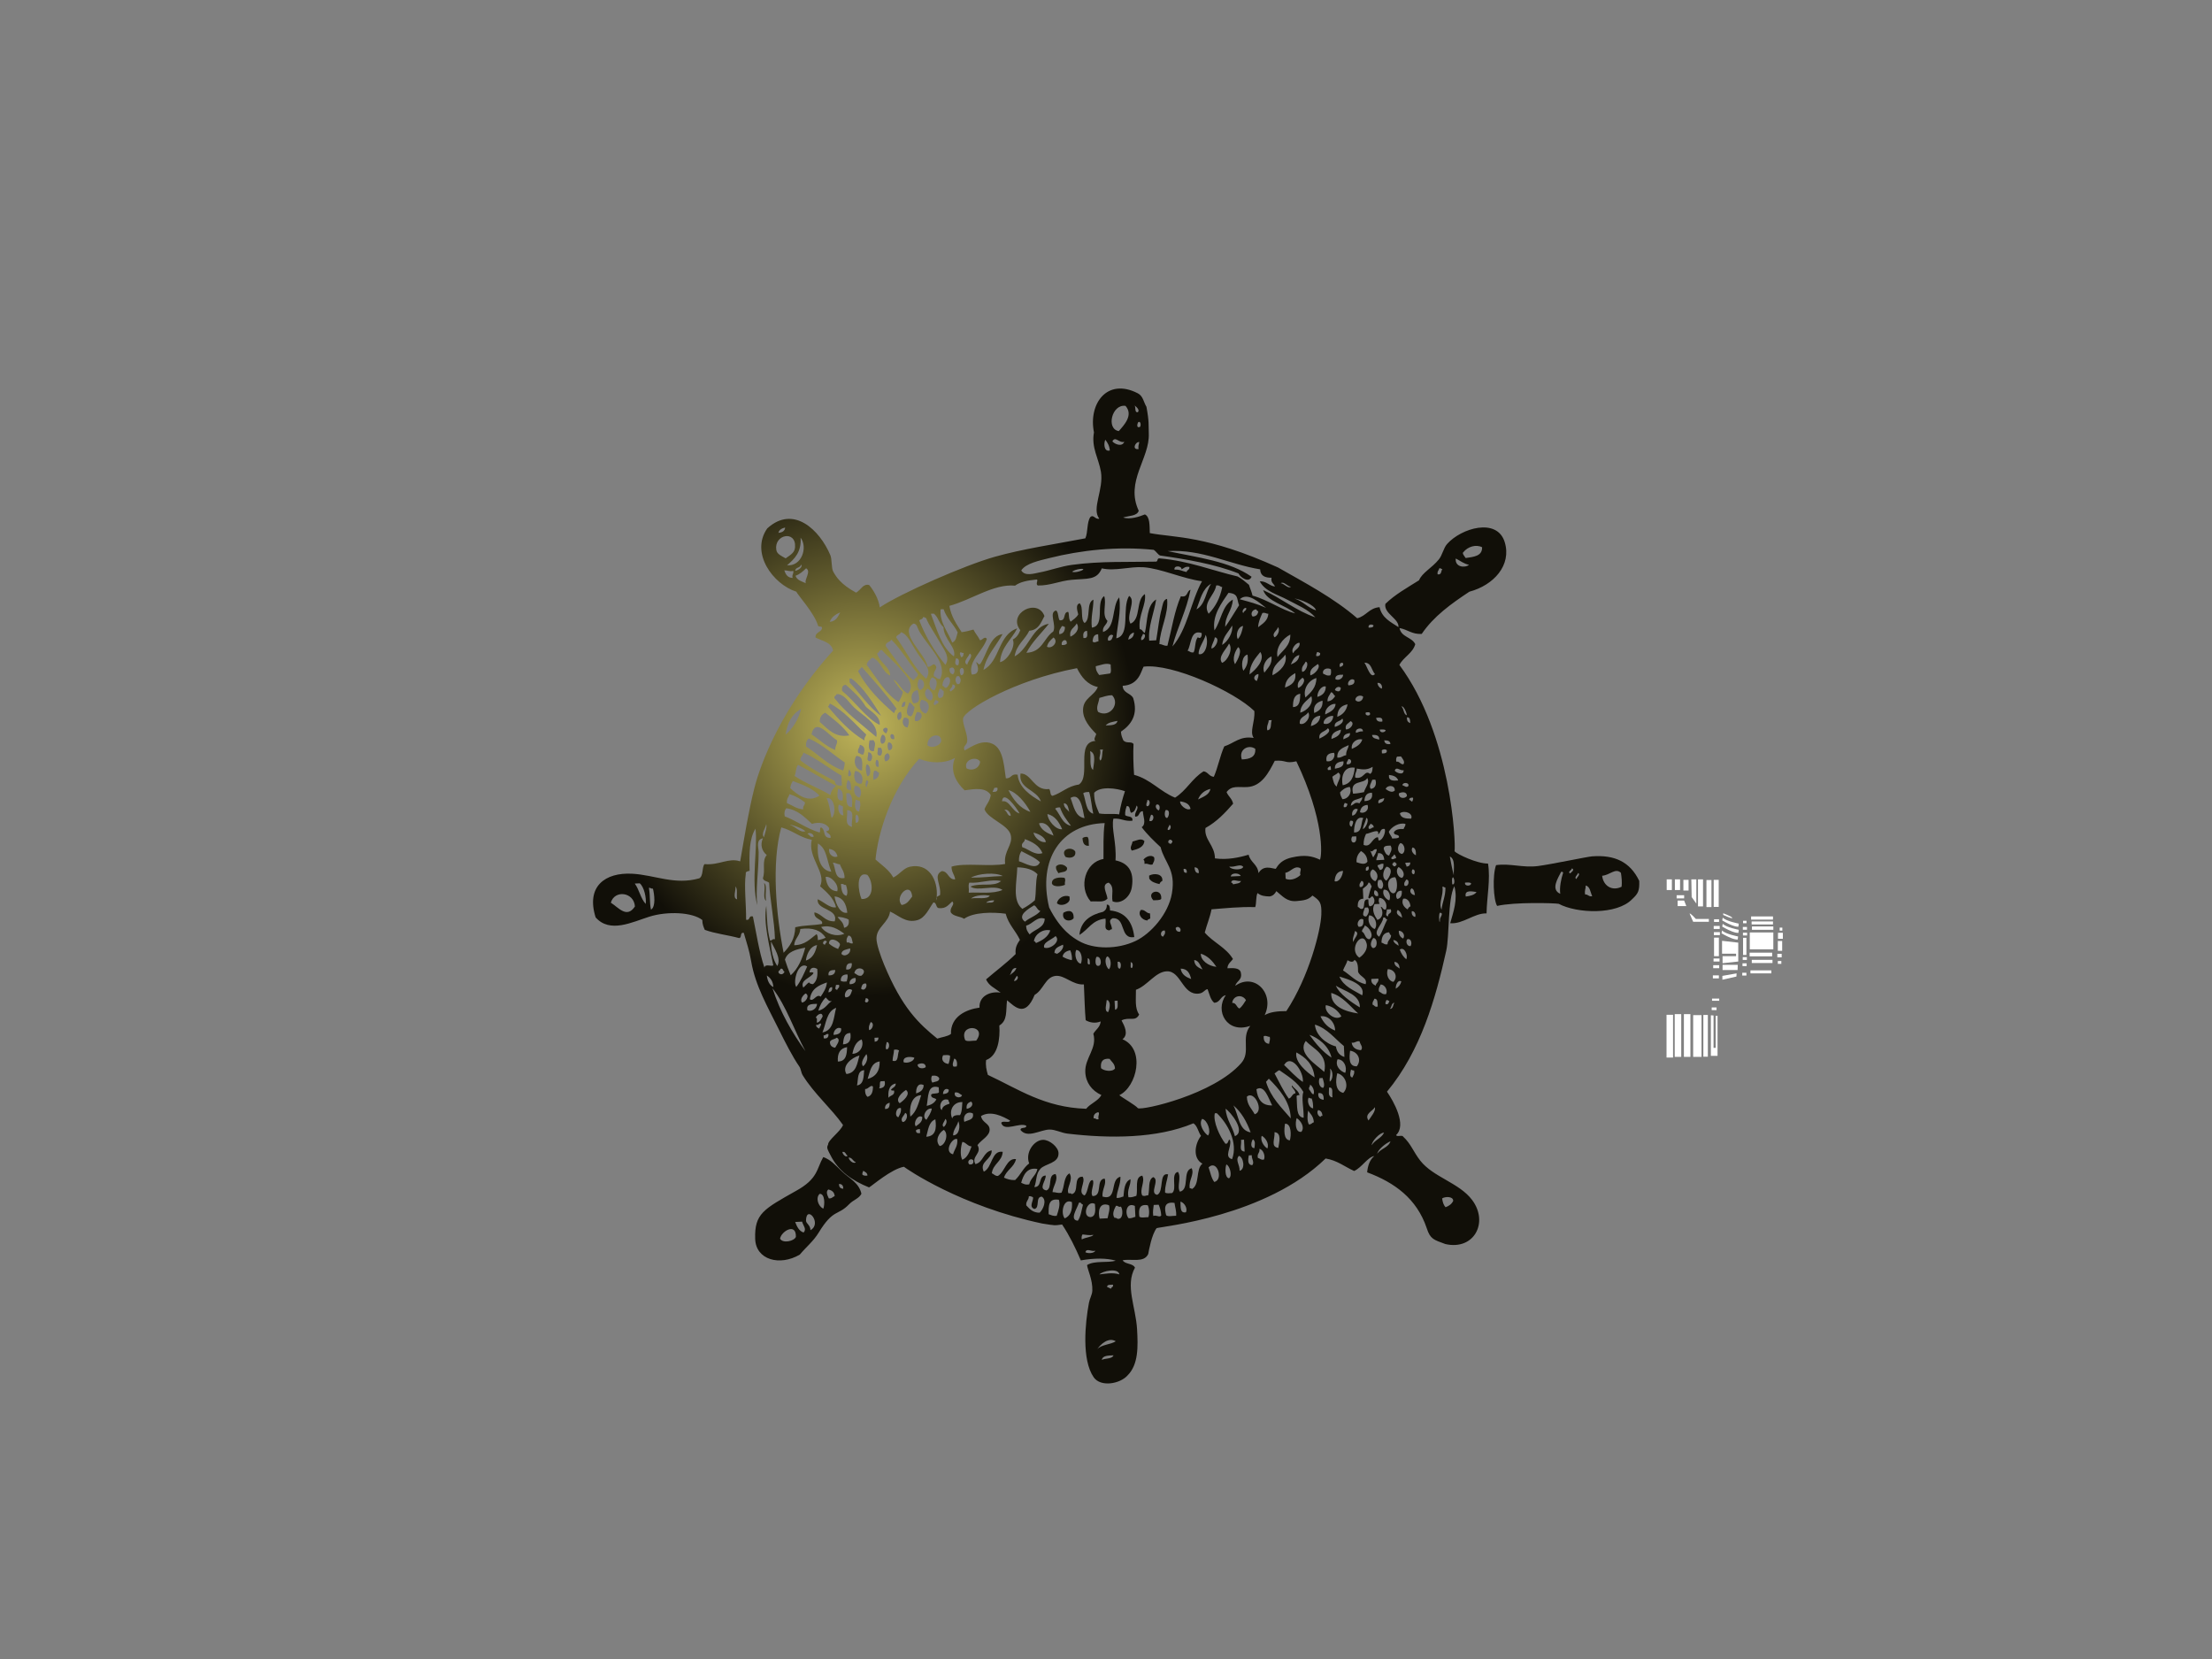 <?xml version="1.0" encoding="utf-8"?>
<!-- Generator: Adobe Illustrator 17.0.0, SVG Export Plug-In . SVG Version: 6.00 Build 0)  -->
<!DOCTYPE svg PUBLIC "-//W3C//DTD SVG 1.1//EN" "http://www.w3.org/Graphics/SVG/1.1/DTD/svg11.dtd">
<svg version="1.1" id="Layer_1" xmlns="http://www.w3.org/2000/svg" xmlns:xlink="http://www.w3.org/1999/xlink" x="0px" y="0px"
	 width="800px" height="600px" viewBox="0 0 800 600" enable-background="new 0 0 800 600" xml:space="preserve">
<rect x="0" y="0" width="800" height="600" fill="#808080" stroke="none"/>
<polygon fill="#FFFFFF" points="604.656,321.896 602.783,321.896 602.783,318.031 604.656,318.031 604.656,321.896 "/>
<polygon fill="#FFFFFF" points="607.615,321.896 605.743,321.896 605.743,318.031 607.615,318.031 607.615,321.896 "/>
<polygon fill="#FFFFFF" points="610.695,322.078 608.823,322.078 608.823,318.212 610.695,318.212 610.695,322.078 "/>
<polygon fill="#FFFFFF" points="618.97,328.057 617.158,328.057 617.158,318.273 618.97,318.273 618.97,328.057 "/>
<polygon fill="#FFFFFF" points="621.597,327.996 619.785,327.996 619.785,318.212 621.597,318.212 621.597,327.996 "/>
<polygon fill="#FFFFFF" points="615.92,327.815 614.108,327.815 614.108,318.031 615.92,318.031 615.92,327.815 "/>
<polygon fill="#FFFFFF" points="613.504,326.788 611.813,324.433 611.692,318.031 613.504,318.031 613.504,326.788 "/>
<polygon fill="#FFFFFF" points="609.095,324.916 606.377,324.916 606.377,323.769 609.095,323.769 609.095,324.916 "/>
<polygon fill="#FFFFFF" points="606.739,325.701 606.739,327.695 609.88,327.695 609.095,325.701 606.739,325.701 "/>
<path fill="#FFFFFF" d="M611.088,330.473l1.268,2.899h5.678v-1.026h-4.711C613.323,332.345,611.148,329.929,611.088,330.473
	L611.088,330.473z"/>
<polygon fill="#FFFFFF" points="621.718,333.432 619.906,333.432 619.906,332.466 621.718,332.466 621.718,333.432 "/>
<polygon fill="#FFFFFF" points="621.657,345.814 619.906,345.814 619.906,339.109 621.657,339.109 621.657,345.814 "/>
<polygon fill="#FFFFFF" points="621.899,347.746 619.725,347.746 619.725,346.659 621.899,346.659 621.899,347.746 "/>
<polygon fill="#FFFFFF" points="621.778,350.163 619.604,350.163 619.604,349.075 621.778,349.075 621.778,350.163 "/>
<polygon fill="#FFFFFF" points="621.657,353.846 619.483,353.846 619.483,352.76 621.657,352.76 621.657,353.846 "/>
<polygon fill="#FFFFFF" points="622.02,338.204 619.846,338.204 619.846,337.117 622.02,337.117 622.02,338.204 "/>
<polygon fill="#FFFFFF" points="621.96,335.969 619.785,335.969 619.785,334.882 621.96,334.882 621.96,335.969 "/>
<polygon fill="#FFFFFF" points="631.656,333.905 630.405,333.905 630.405,333.01 631.656,333.01 631.656,333.905 "/>
<polygon fill="#FFFFFF" points="631.614,345.377 630.405,345.377 630.405,339.165 631.614,339.165 631.614,345.377 "/>
<polygon fill="#FFFFFF" points="631.781,347.167 630.28,347.167 630.28,346.16 631.781,346.16 631.781,347.167 "/>
<polygon fill="#FFFFFF" points="631.698,349.406 630.196,349.406 630.196,348.398 631.698,348.398 631.698,349.406 "/>
<polygon fill="#FFFFFF" points="631.614,352.82 630.113,352.82 630.113,351.812 631.614,351.812 631.614,352.82 "/>
<polygon fill="#FFFFFF" points="631.865,338.326 630.364,338.326 630.364,337.318 631.865,337.318 631.865,338.326 "/>
<polygon fill="#FFFFFF" points="631.822,336.255 630.321,336.255 630.321,335.247 631.822,335.247 631.822,336.255 "/>
<path fill="#FFFFFF" d="M623.046,331.862l-0.181,1.027c0,0,2.053,1.208,3.684,1.812c1.631,0.604,2.174,0.423,2.174,0.423
	l0.121-1.087C628.845,334.036,624.315,333.191,623.046,331.862L623.046,331.862z"/>
<path fill="#FFFFFF" d="M623.046,334.097l-0.181,1.027c0,0,2.053,1.208,3.684,1.812c1.631,0.604,2.174,0.423,2.174,0.423
	l0.121-1.087C628.845,336.271,624.315,335.425,623.046,334.097L623.046,334.097z"/>
<path fill="#FFFFFF" d="M622.805,336.512l-0.181,1.027c0,0,2.053,1.208,3.684,1.812c1.631,0.604,2.174,0.423,2.174,0.423
	l0.121-1.087C628.603,338.687,624.073,337.841,622.805,336.512L622.805,336.512z"/>
<path fill="#FFFFFF" d="M623.228,330.292v0.604c0,0,3.141,1.51,3.262,1.087C626.61,331.56,623.228,330.292,623.228,330.292
	L623.228,330.292z"/>
<polygon fill="#FFFFFF" points="622.805,340.257 622.805,344.908 627.878,344.908 627.878,345.814 622.986,345.814 622.986,348.35 
	628.663,347.746 628.663,340.922 622.805,340.257 "/>
<polygon fill="#FFFFFF" points="628.482,348.954 622.986,348.954 622.986,350.826 628.422,350.826 628.482,348.954 "/>
<polygon fill="#FFFFFF" points="628.06,352.034 622.926,352.941 622.926,354.33 627.999,353.182 628.06,352.034 "/>
<polygon fill="#FFFFFF" points="641.226,332.587 633.314,332.587 633.314,331.439 641.226,331.439 641.226,332.587 "/>
<polygon fill="#FFFFFF" points="641.226,334.338 633.495,334.338 633.495,333.251 641.226,333.251 641.226,334.338 "/>
<polygon fill="#FFFFFF" points="641.347,336.271 633.616,336.271 633.616,335.063 641.347,335.063 641.347,336.271 "/>
<polygon fill="#FFFFFF" points="641.347,343.337 632.831,343.337 632.831,337.237 641.347,337.237 641.347,343.337 "/>
<polygon fill="#FFFFFF" points="640.925,345.874 632.771,345.874 632.771,344.545 640.925,344.545 640.925,345.874 "/>
<polygon fill="#FFFFFF" points="641.045,348.29 633.555,348.29 633.555,347.142 641.045,347.142 641.045,348.29 "/>
<polygon fill="#FFFFFF" points="640.622,352.034 633.073,352.034 633.073,350.947 640.622,350.947 640.622,352.034 "/>
<polygon fill="#FFFFFF" points="644.548,343.881 642.978,343.881 642.978,340.317 644.548,340.317 644.548,343.881 "/>
<polygon fill="#FFFFFF" points="644.79,339.533 643.038,339.533 643.038,337.358 644.79,337.358 644.79,339.533 "/>
<polygon fill="#FFFFFF" points="644.608,336.573 643.642,336.573 643.642,335.486 644.608,335.486 644.608,336.573 "/>
<polygon fill="#FFFFFF" points="644.367,346.237 642.797,346.237 642.797,344.968 644.367,344.968 644.367,346.237 "/>
<polygon fill="#FFFFFF" points="644.246,348.592 642.978,348.592 642.978,347.565 644.246,347.565 644.246,348.592 "/>
<polygon fill="#FFFFFF" points="621.778,361.94 619.181,361.94 619.181,361.155 621.778,361.155 621.778,361.94 "/>
<polygon fill="#FFFFFF" points="620.812,365.322 619.06,365.322 619.06,364.355 620.812,364.355 620.812,365.322 "/>
<polygon fill="#FFFFFF" points="618.758,367.194 618.758,381.871 621.174,381.871 621.174,367.376 620.51,367.376 620.51,378.972 
	619.725,378.972 619.725,367.255 618.758,367.194 "/>
<polygon fill="#FFFFFF" points="617.671,382.173 616.041,382.173 616.041,367.073 617.671,367.073 617.671,382.173 "/>
<polygon fill="#FFFFFF" points="615.376,382.233 612.356,382.233 612.356,367.134 615.376,367.134 615.376,382.233 "/>
<polygon fill="#FFFFFF" points="605.079,382.475 602.723,382.475 602.723,367.013 605.079,367.013 605.079,382.475 "/>
<polygon fill="#FFFFFF" points="608.038,382.233 605.682,382.233 605.682,366.771 608.038,366.771 608.038,382.233 "/>
<polygon fill="#FFFFFF" points="611.36,382.233 609.004,382.233 609.004,366.771 611.36,366.771 611.36,382.233 "/>
<g>
	<radialGradient id="SVGID_1_" cx="312.514" cy="262.233" r="170.07" gradientUnits="userSpaceOnUse">
		<stop  offset="0" style="stop-color:#C1B65A"/>
		<stop  offset="0.576" style="stop-color:#110F08"/>
	</radialGradient>
	<path fill-rule="evenodd" clip-rule="evenodd" fill="url(#SVGID_1_)" d="M393.806,305.894c-0.128-1.119,0.109-2.649-0.522-3.216
		c-0.837-0.072-1.375,0.128-1.777,0.45C391.587,304.802,392.085,306.022,393.806,305.894z"/>
	<radialGradient id="SVGID_2_" cx="312.485" cy="262.224" r="170.129" gradientUnits="userSpaceOnUse">
		<stop  offset="0" style="stop-color:#C1B65A"/>
		<stop  offset="0.576" style="stop-color:#110F08"/>
	</radialGradient>
	<path fill-rule="evenodd" clip-rule="evenodd" fill="url(#SVGID_2_)" d="M413.885,304.167c-1.151-1.194-2.851-0.157-4.314,0.213
		c-0.059,1.098-1.228,2.217-0.195,3.251C411.521,307.061,413.645,306.464,413.885,304.167z"/>
	<radialGradient id="SVGID_3_" cx="312.495" cy="262.194" r="170.141" gradientUnits="userSpaceOnUse">
		<stop  offset="0" style="stop-color:#C1B65A"/>
		<stop  offset="0.576" style="stop-color:#110F08"/>
	</radialGradient>
	<path fill-rule="evenodd" clip-rule="evenodd" fill="url(#SVGID_3_)" d="M385.364,309.915c1.583,0.65,3.936,0.213,3.501-1.974
		C387.704,306.073,383.275,306.949,385.364,309.915z"/>
	<radialGradient id="SVGID_4_" cx="312.477" cy="262.221" r="170.138" gradientUnits="userSpaceOnUse">
		<stop  offset="0" style="stop-color:#C1B65A"/>
		<stop  offset="0.576" style="stop-color:#110F08"/>
	</radialGradient>
	<path fill-rule="evenodd" clip-rule="evenodd" fill="url(#SVGID_4_)" d="M413.506,311.026c0.535,0.037,0.376,0.848,0.432,1.418
		c1.319-0.325,1.572,0.536,2.891,0.21c0.261-0.786,0.866-1.271,0.592-2.547C416.427,308.887,414.1,309.888,413.506,311.026z"/>
	<radialGradient id="SVGID_5_" cx="312.506" cy="262.206" r="170.11" gradientUnits="userSpaceOnUse">
		<stop  offset="0" style="stop-color:#C1B65A"/>
		<stop  offset="0.576" style="stop-color:#110F08"/>
	</radialGradient>
	<path fill-rule="evenodd" clip-rule="evenodd" fill="url(#SVGID_5_)" d="M385.924,313.851c-0.783-1.199-2.857-1.737-3.987-0.52
		c-0.152,1.3,0.501,1.716,0.848,2.481C383.92,315.242,386.105,315.618,385.924,313.851z"/>
	<radialGradient id="SVGID_6_" cx="312.602" cy="262.226" r="170.169" gradientUnits="userSpaceOnUse">
		<stop  offset="0" style="stop-color:#C1B65A"/>
		<stop  offset="0.576" style="stop-color:#110F08"/>
	</radialGradient>
	<path fill-rule="evenodd" clip-rule="evenodd" fill="url(#SVGID_6_)" d="M276.367,319.361c0.57,2.55-0.623,5.239,0.687,6.443
		C276.549,322.908,277.62,320.422,276.367,319.361z"/>
	<radialGradient id="SVGID_7_" cx="312.503" cy="262.188" r="170.137" gradientUnits="userSpaceOnUse">
		<stop  offset="0" style="stop-color:#C1B65A"/>
		<stop  offset="0.576" style="stop-color:#110F08"/>
	</radialGradient>
	<path fill-rule="evenodd" clip-rule="evenodd" fill="url(#SVGID_7_)" d="M385.151,320.009c-0.171-1.479,0.405-1.42-0.123-2.513
		c-1.457-0.293-4.796-0.232-4.583,2.031C380.957,320.955,383.843,320.593,385.151,320.009z"/>
	<radialGradient id="SVGID_8_" cx="312.519" cy="262.188" r="170.104" gradientUnits="userSpaceOnUse">
		<stop  offset="0" style="stop-color:#C1B65A"/>
		<stop  offset="0.576" style="stop-color:#110F08"/>
	</radialGradient>
	<path fill-rule="evenodd" clip-rule="evenodd" fill="url(#SVGID_8_)" d="M415.593,316.681c0.016,0.36,0.035,0.717,0.053,1.076
		c0.741,1.204,2.167,1.647,3.701,1.977c0.171-0.533,0.514-0.906,1.023-1.132C420.693,315.999,417.426,315.663,415.593,316.681z"/>
	<radialGradient id="SVGID_9_" cx="312.533" cy="262.171" r="170.115" gradientUnits="userSpaceOnUse">
		<stop  offset="0" style="stop-color:#C1B65A"/>
		<stop  offset="0.576" style="stop-color:#110F08"/>
	</radialGradient>
	<path fill-rule="evenodd" clip-rule="evenodd" fill="url(#SVGID_9_)" d="M386.859,325.325c-0.016-0.357-0.037-0.72-0.056-1.071
		c-1.937-0.842-4.255,0.629-4.557,2.388C383.534,328,386.604,326.972,386.859,325.325z"/>
	<radialGradient id="SVGID_10_" cx="312.57" cy="262.221" r="170.022" gradientUnits="userSpaceOnUse">
		<stop  offset="0" style="stop-color:#C1B65A"/>
		<stop  offset="0.576" style="stop-color:#110F08"/>
	</radialGradient>
	<path fill-rule="evenodd" clip-rule="evenodd" fill="url(#SVGID_10_)" d="M417.125,325.608c1.031-0.096,2.356,0.077,2.851-0.506
		C420.384,320.798,414.165,322.421,417.125,325.608z"/>
	<radialGradient id="SVGID_11_" cx="312.514" cy="262.212" r="170.096" gradientUnits="userSpaceOnUse">
		<stop  offset="0" style="stop-color:#C1B65A"/>
		<stop  offset="0.576" style="stop-color:#110F08"/>
	</radialGradient>
	<path fill-rule="evenodd" clip-rule="evenodd" fill="url(#SVGID_11_)" d="M401.459,329.274c-0.059-1.069-0.074-2.19-1.178-2.097
		c0.085,1.34-0.477,2.081-1.316,2.582c-4.695,1.119-8.101,3.416-8.581,8.354c3.23-1.884,4.597-5.447,9.425-5.876
		c0.376,2.1-0.85,3.885,1.298,4.253c0.458-0.037,0.474-0.48,1.055-0.41c-0.032-1.871-1.663-2.974,0.16-3.97
		c5.063-0.41,2.449,7.661,7.906,6.806C409.603,333.167,406.805,329.812,401.459,329.274z"/>
	<radialGradient id="SVGID_12_" cx="312.469" cy="262.245" r="170.113" gradientUnits="userSpaceOnUse">
		<stop  offset="0" style="stop-color:#C1B65A"/>
		<stop  offset="0.576" style="stop-color:#110F08"/>
	</radialGradient>
	<path fill-rule="evenodd" clip-rule="evenodd" fill="url(#SVGID_12_)" d="M384.581,330.122c-0.765,2.92,2.542,3.475,3.704,1.977
		C388.455,329.114,386.393,329.056,384.581,330.122z"/>
	<radialGradient id="SVGID_13_" cx="312.455" cy="262.219" r="170.157" gradientUnits="userSpaceOnUse">
		<stop  offset="0" style="stop-color:#C1B65A"/>
		<stop  offset="0.576" style="stop-color:#110F08"/>
	</radialGradient>
	<path fill-rule="evenodd" clip-rule="evenodd" fill="url(#SVGID_13_)" d="M412.614,329.077c-1.284,1.561,0.349,3.717,2.356,3.842
		c0.064-0.514,0.767-0.451,1.039-0.773c-0.035-0.602-0.059-1.199-0.093-1.801C414.476,330.303,414.218,328.944,412.614,329.077z"/>
	<radialGradient id="SVGID_14_" cx="312.506" cy="262.206" r="170.106" gradientUnits="userSpaceOnUse">
		<stop  offset="0" style="stop-color:#C1B65A"/>
		<stop  offset="0.576" style="stop-color:#110F08"/>
	</radialGradient>
	<path fill-rule="evenodd" clip-rule="evenodd" fill="url(#SVGID_14_)" d="M304.667,423.805c-2.716-2.571-4.194-4.357-6.928-5.332
		c-2.446,4.303-1.857,7.845-9.886,12.247c-11.672,6.592-15.034,8.218-14.731,17.355c0.245,7.586,8.9,9.921,16.129,5.673
		c2.26-2.718,4.911-4.807,6.803-7.906c5.369-8.796,6.918-6.025,11.002-10.275c1.655-1.711,3.566-2.036,4.49-3.824
		C310.673,427.762,307.23,426.227,304.667,423.805z M282.118,447.981c0.442-2.718,5.905-5.9,5.726-0.645
		C287.25,448.877,283.098,449.815,282.118,447.981z M290.642,445.759c-1.687-0.536-2.401-2.143-3.064-3.811
		c0.834-0.048,1.676-0.085,2.51-0.128C290.501,443.377,291.815,444.432,290.642,445.759z M293.123,444.906
		c-0.043-1.921-1.639-2.334-1.62-3.52C291.631,435.543,297.472,442.492,293.123,444.906z M297.776,437.115
		c-1.844-0.762-2.891-3.891-1.349-5.335C298.402,431.623,298.309,435.756,297.776,437.115z M299.745,433.416
		c-0.499-1.111-1.17-2.441-0.16-3.235c1.207,0.309,2.172,0.887,2.289,2.409C301.125,432.83,300.888,433.528,299.745,433.416z
		 M303.449,428.188c1.013,0.013,1.556,0.544,1.527,1.721C303.958,429.893,303.411,429.36,303.449,428.188z"/>
	<radialGradient id="SVGID_15_" cx="312.509" cy="262.205" r="170.105" gradientUnits="userSpaceOnUse">
		<stop  offset="0" style="stop-color:#C1B65A"/>
		<stop  offset="0.576" style="stop-color:#110F08"/>
	</radialGradient>
	<path fill-rule="evenodd" clip-rule="evenodd" fill="url(#SVGID_15_)" d="M526.058,307.887c0.506-2.974-1.186-42.118-19.953-67.414
		c1.5-2.872,4.765-4.144,5.748-7.49c-1.266-2.649-5.068-2.489-5.697-5.833c2.878,0.482,4.519,2.337,8.029,2.113
		c4.325-6.379,10.672-10.925,17.238-15.269c8.751-2.334,15.357-9.54,12.78-17.928c-2.761-8.991-15.767-5.055-20.849,0.687
		c-1.295,1.466-1.695,3.984-2.963,5.553c-2.556,3.16-6.028,4.775-7.179,7.56c-4.247,2.678-8.711,5.151-12.175,8.535
		c-0.642,3.496,5.007,5.33,4.741,8.405c-2.787-1.844-5.956-3.272-6.846-7.216c-3.826,0.309-4.789,3.208-8.077,4.008
		c-8.463-7.328-18.69-12.702-28.651-18.368c-25.989-11.781-37.434-10.702-46.36-12.431c-0.096-2.798,0.064-5.884-1.775-6.752
		c-1.921,0.778-5.399,1.969-7.866,1.111c2.041-0.663,5.034-0.472,5.633-2.441c-4.975-10.622,4.021-18.837,3.64-27.91
		c-0.13-3.222,0.189-4.082-0.845-9.678c-1.018-1.657-1.186-3.888-3.126-4.887c-11.16-5.75-17.926,3.842-15.855,14.12
		c-1.013,5.569,1.695,9.358,2.521,14.277c1.069,6.414-3.485,13.348-0.592,16.953c-1.551,0.357-2.057-1.705-3.269-0.554
		c-1.282,1.929-0.794,5.447-1.772,7.653c-11.645,2.222-22.586,3.821-32.792,6.688c-10.851,3.054-33.751,13.116-41.569,18.296
		c-0.381-3.12-2.297-6.246-3.829-8.095c-2.268-0.522-2.768,1.583-4.724,2.761c-5.543-2.995-7.224-5.718-8.271-7.605
		c-0.735-1.324-0.397-4.418-1.055-5.971c-3.842-9.092-13.34-18.299-22.81-9.654c-6.225,8.882,2.1,20.196,10.512,22.877
		c0.357,0.994,6.651,7.938,7.821,12.212c0.128,0.733,1.588,0.005,1.487,1.007c-0.306,1.548-2.537,1.364-2.353,3.358
		c2.369,1.3,5.657,1.577,6.361,4.716c-21.589,23.804-27.612,46.288-28.469,49.689c-2.148,8.46-3.539,17.353-5.148,26.543
		c-4.237-1.394-7.53,1.476-12.916,1.01c-1.015,1.367-0.317,4.285-1.9,5.135c-8.847,2.526-16.057-1.215-24.209-1.663
		c-9.876-0.538-16.798,4.605-13.252,15.793c5.148,5.857,13.244,1.681,19.431-0.261c6.585-2.06,15.567-1.617,19.149,1.202
		c-0.013,1.524,0.456,2.526,0.895,3.555c3.757,1.404,8.367,1.87,12.396,2.979c1.167-0.091,0.144-2.153,1.705-1.887
		c1.066,3.765,1.974,6.201,2.678,10.307c1.519,8.868,6.025,16.577,9.862,24.35c2.475,5.002,5.106,10.163,7.531,13.665
		c0.618,0.89,0.645,2.214,1.239,3.179c4.152,6.731,10.368,11.978,14.584,17.989c-0.901,2.377-5.495,5.479-5.399,7.115
		c-0.733,1.183-0.016,2.039,0.922,3.92c2.798,5.631,7.927,9.175,13.896,11.541c1.295-0.73,7.992-6.603,12.594-7.474
		c1.063,0.837,20.489,14.264,50.003,20.531c4.85,0.757,4.271,0.751,7.216,0.357c2.622,3.925,4.796,8.346,6.776,12.983
		c4.927-0.887,9.414-0.858,12.607,0.091c-2.819,0.922-7.653-0.136-10.36,1.599c0.211,1.785,2.073,5.383,1.908,9.262
		c-0.067,1.495-0.92,2.771-1.221,4.386c-1.375,7.31-2.686,20.54,1.708,26.924c2.529,3.659,9.505,2.396,12.212-0.618
		c4.034-3.97,3.834-10.563,3.483-16.74c-0.466-8.135-4.37-15.754-0.759-22.285c-0.791-1.655-3.533-1.148-4.455-2.657
		c3.16-0.653,7.706,1.034,9.247-2.265c0.229-1.263,1.236-6.992,3.043-9.366c1.911-0.594,39.552-4.237,61.118-25.187
		c4.181,0.682,6.912,2.979,10.307,4.522c2.793-1.247,4.839-4.999,7.293-5.407c-1.591,1.3-2.337,3.371-2.585,5.889
		c9.918,3.696,17.931,9.489,21.539,20.161c1.3,4.048,2.564,4.234,6.774,5.785c10.392,2.353,15.743-7.861,9.638-15.972
		c-4.669-6.198-14.046-8.223-18.72-14.182c-2.563-3.272-3.347-6.076-6.195-8.687c-0.344-0.762-2.284,0.245-2.553-0.597
		c3.901-3.608-0.853-12.103-3.307-15.674c12.244-14.72,17.643-33.89,21.424-50.944c1.223-5.479,0.488-18.498,2.931-23.38
		c1.364,4.855-0.437,9.609-1.492,13.398c4.557,0.416,8.783-3.736,13.15-3.544c0.088-5.894,1.474-12.327,0.533-18.03
		C534.124,312.364,526.959,308.895,526.058,307.887z M529.259,199.695c1.559-1.975,4.525-2.921,6.76-1.777
		c0.109,3.19-2.982,3.48-5.932,3.904C529.783,201.363,528.589,199.988,529.259,199.695z M531.294,204.278
		c-1.594,1.258-5.146,0.789-4.799-2.281C528.091,202.765,529.349,203.894,531.294,204.278z M520.55,205.536
		c0.578-0.128,0.639,0.312,1.103,0.306c-0.57,0.634-0.184,2.124-1.708,1.884C519.713,206.607,520.385,206.298,520.55,205.536z
		 M284.639,204.436c2.753-2.31,5.273-4.837,4.903-9.971C292.217,197.931,289.984,204.896,284.639,204.436z M283.951,190.784
		c-0.085,1.295-1.058,1.791-2.422,1.921C281.793,191.578,282.768,191.085,283.951,190.784z M280.759,198.864
		c-0.879-5.567,7.168-7.195,6.79-1.061c-0.128,2.009-1.324,2.654-3.4,4.136C282.592,201.022,281.009,200.462,280.759,198.864z
		 M286.669,209.011c-1.801-0.032-2.523-1.252-3.017-2.729c1.178-0.043,1.817,0.517,3.245,0.197
		C287.133,207.604,286.317,207.785,286.669,209.011z M289.667,204.18c0.871,0.813-0.946,2.097-2.052,2.262
		C287.618,205.067,289.581,205.472,289.667,204.18z M291.447,210.932c-1.452-0.669-3.179-1.037-3.739-2.694
		c1.62-0.594,2.742-1.641,3.827-2.713C293.528,206.653,290.741,209.701,291.447,210.932z M220.915,326.466
		c1.359-4.748,8.381-3.853,8.714,1.364C226.703,332.296,223.713,328.224,220.915,326.466z M233.538,326.916
		c-1.823-1.9-2.361-5.223-3.965-7.368c0.594-0.027,1.196-0.059,1.793-0.088C232.972,320.769,233.817,324.763,233.538,326.916z
		 M235.443,328.978c-0.586-2.662-0.197-4.581-0.757-7.885c0.645-0.077,0.783,0.402,1.455,0.288
		C236.663,323.428,237.244,327.937,235.443,328.978z M265.991,320.601c0.869,0.807,0.291,3.216,0.594,4.65
		C264.834,324.824,266.247,321.898,265.991,320.601z M525.573,434.304c-0.525,1.127-1.5,1.852-2.769,2.305
		c-0.703-0.741-1.058-1.865-1.239-3.182C522.647,432.7,525.584,432.617,525.573,434.304z M510.75,289.933
		c-0.475-0.107-0.594-0.605-1.111-0.664c0.053-0.637,0.578-0.85,1.399-0.789C511.229,289.221,510.843,289.44,510.75,289.933z
		 M511.727,323.734c-1.444-0.093-2.262-1.647-1.199-2.46C511.416,321.552,511.549,322.671,511.727,323.734z M510.901,314.411
		c0.914-0.008,0.917,1.295,0.451,1.777C510.44,316.196,510.435,314.89,510.901,314.411z M497.535,356.494
		c-0.818-0.488-1.732-0.866-1.564-2.441c0.837-0.045,1.673-0.088,2.516-0.128C498.748,355.303,497.642,355.452,497.535,356.494z
		 M498.271,364.017c-1.127,0.37-1.135-0.512-1.833-0.624c-0.226-1.124,0.442-1.433,0.61-2.195
		C498.382,361.112,498.169,362.745,498.271,364.017z M485.501,289.037c-0.317-0.781-0.826-1.359-0.845-2.478
		c0.861-0.93,1.841-1.759,3.499-1.972C489.112,286.474,487.774,288.963,485.501,289.037z M487.383,290.748
		c-0.28,0.538-0.211,1.402-1.383,1.151c-0.184-0.746,0.203-0.967,0.293-1.46C486.866,290.311,486.93,290.748,487.383,290.748z
		 M465.231,365.679c-3.174-0.005-5.972,0.317-7.85,1.476c3.741-7.893-3.691-15.517-10.616-10.632c0.445-1.881,2.801-2.036,1.9-5.138
		c-0.693-1.383-2.707-1.298-4.746-1.199c0.056-1.663,1.271-2.286,1.996-3.344c-2.492-4.197-7.144-5.998-10.201-9.566
		c0.751-2.865,1.855-5.407,2.452-8.407c4.53-0.352,10.192-0.975,15.81-0.794c0.482-1.508,0.171-3.728,0.821-5.084
		c1.316,1.039,2.601,1.172,4.383,1.221c1.276-0.219,1.929-1.002,2.428-1.921c2.201,1.74,3.784,3.925,7.384,3.589
		c2.66-0.245,4.152-0.432,5.681-1.996c2.63,1.831,3.387,2.481,3.203,6.952C477.662,336.384,473.5,353.123,465.231,365.679z
		 M471.192,391.309c-2.55-1.727-4.554-4.061-6.784-6.145C467.008,380.826,471.632,387.762,471.192,391.309z M458.982,377.516
		c-1.343-0.16-2.063-1.01-1.937-2.782c1.079-0.314,1.325,0.304,2.172,0.25C459.478,376.141,459.054,376.669,458.982,377.516z
		 M448.888,384.506c-10.006,11.365-35.659,17.163-37.357,16.284c-0.773-1.039-5.617-3.768-6.71-4.706
		c6.364-3.035,9.524-16.681,1.146-20.225c2.318-1.751,0.73-4.786-0.347-6.822c2.857-1.418,5.007,0.64,6.374-2.121
		c-1.644-2.308-1.122-5.495-1.17-8.943c4.173-1.476,7.04-6.542,11.186-6.686c5.175-0.178,5.599,8.738,11.565,8.061
		c1.777-0.202,2.07-1.476,3.163-1.599c0.682,1.772,1.069,3.874,2.406,4.919c2.26-0.128,2.169-2.379,4.186-2.731
		c-4.061,5.665,0.4,14.041,8.842,11.083C448.696,375.469,452.504,380.399,448.888,384.506z M452.307,409.541
		c-4.41-0.688-4.301-6.369-6.251-9.769C448.92,402.17,450.874,405.565,452.307,409.541z M397.334,404.739
		c-1.002,0.346-0.951-0.456-1.812-0.264c-0.112-1.359,0.605-1.969,1.684-2.246C397.873,402.799,396.951,403.446,397.334,404.739z
		 M392.826,401.003c-15.114-0.464-24.611-7.157-35.545-12.252c-0.56-1.892-0.882-3.459-0.637-5.372
		c4.338-1.578,5.098-7.781,4.78-12.484c3.011-1.879,2.31-5.007,2.785-9.137c2.774,2.271,6.526,6.536,9.979-1.94
		c3.251-1.876,3.874-6.462,7.578-6.87c3.283-0.357,6.115,3.326,10.238,3.091c0.245,5.481,0.325,9.455,0.65,12.929
		c1.38,0.853,3.475,1.26,5.423,0.448c-0.184,2.116-1.794,2.947-2.654,4.455c1.479,5.316-3.107,8.719-2.91,13.83
		c0.149,3.773,2.289,6.712,5.825,8.349C397.111,398.247,394.355,399.079,392.826,401.003z M351.858,402.706
		c0.48,2.374-1.732,2.316-3.086,3.038C348.075,403.294,349.958,401.701,351.858,402.706z M351.283,398.413
		c1.077,1.223-0.375,2.454-1.668,2.606C349.378,399.436,350.1,398.717,351.283,398.413z M349.082,376.197
		c-2.55-6.121,8.237-5.598,3.976,0.16C351.73,376.312,349.892,376.823,349.082,376.197z M343.931,373.935
		c-1.231,0.946-3.307,1.13-4.954,1.692c-6.654-5.407-12.679-10.965-19.234-26.777c-1.189-2.87-2.814-7.477-2.758-9.566
		c0.112-4.072,4.416-5.559,4.914-9.609c3.165,1.407,5.689,4.285,9.881,3.102c2.881-0.813,4.282-4.333,5.804-6.409
		c1.234,0.021,0.807,1.879,1.898,2.063c2.832,0.275,3.592-1.324,4.922-2.406c1.178,1.194-1.127,2.164-0.52,3.987
		c0.962,1.466,3.355,1.343,4.799,2.276c3.374-2.42,10.307-2.47,15.029-1.833c1.037,3.912,3.597,6.129,5.159,9.46
		c-0.914,1.348-1.823,2.702-1.546,5.124c-3.304,3.291-7.155,6.1-10.702,9.177c1.084,2.34,2.793,2.891,5.281,4.778
		c-3.805-0.592-7.88,1.252-7.648,5.425C349.444,365.066,343.739,367.638,343.931,373.935z M345.359,395.114
		c1.346-0.229,1.719,0.624,2.566,0.949C347.669,397.411,344.736,397.04,345.359,395.114z M344.888,385.771
		c-0.696-0.666,0-2.015,0.213-2.889c1.109,0.043,1.204,2.345,0.866,2.833C345.607,385.737,345.239,385.755,344.888,385.771z
		 M342.964,397.752c-0.011,0.648,0.48,0.738,0.432,1.423c-1.29,0.426-2.59,0.85-2.761,2.297
		C339.425,400.859,340.054,396.827,342.964,397.752z M341.064,395.689c-0.082-1.226,0.962-2.457,2.081-1.548
		C343.193,395.329,342.196,395.567,341.064,395.689z M343.038,384.785c-1.588-0.141-2.867-1.346-1.959-3.142
		c0.951-0.045,2.041-0.242,2.534,0.235C343.579,382.989,343.347,383.927,343.038,384.785z M339.697,389.995
		c0.011,1.271-1.556,1.106-2.441,1.564c-0.538-0.453-0.613-2.009-0.123-2.516C338.402,388.9,339.297,389.177,339.697,389.995z
		 M334.815,385.918c-0.901,0.794-3.043,0.557-2.931-0.935C332.998,384.391,334.778,384.298,334.815,385.918z M330.677,382.526
		c-0.168,1.46-2.742,2.142-3.872,1.631C326.384,381.987,329.294,382.057,330.677,382.526z M320.439,379.443
		c-0.264-1.159,0.163-1.69,0.235-2.534C321.987,376.626,321.79,379.941,320.439,379.443z M290.517,292.717
		c-2.478-0.165-3.92-1.476-5.876-2.222c-0.275-1.62,0.618-2.19,0.914-3.286c2.158,0.65,3.922,1.732,5.553,2.963
		C291.226,291.302,290.213,291.419,290.517,292.717z M285.806,285.032c0.08-1.074,0.485-1.847,0.954-2.566
		c3.597,1.335,7.168,2.692,9.63,5.276C292.273,290.545,288.3,287.343,285.806,285.032z M287.391,280.633
		c0.541-1.221,0.418-3.041,1.234-4.024c4.679,2.411,9.03,5.183,13.707,7.594c-0.922,0.879-1.761,1.836-1.993,3.342
		C296.203,285.048,291.335,283.343,287.391,280.633z M299.676,288.656c2.286,0.432,2.806,5.774,1.076,7.149
		c-0.562-2.403-0.81-5.169-1.793-7.112C299.193,288.685,299.438,288.672,299.676,288.656z M302.892,309.742
		c-1.21,0.661-3.323-0.49-3.011-2.729C301.506,307.237,302.508,308.149,302.892,309.742z M305.029,294.873
		c-1.666,0.053-2.223-2.654-1.634-3.88c0.541,0.16,0.925,0.485,1.468,0.65C304.789,293.365,304.781,293.162,305.029,294.873z
		 M307.811,285.728c-2.366,0.24-1.689-2.116-1.263-3.536C307.891,282.354,307.749,284.155,307.811,285.728z M307.073,278.205
		c0.482,0.626,1.49,2.625-0.237,2.532C306.574,279.583,307.001,279.055,307.073,278.205z M307.145,286.844
		c1.268,1.279,1.103,2.862,0.97,4.991c-2.313,0.16-1.919-2.686-2.049-4.938C306.43,286.879,306.785,286.86,307.145,286.844z
		 M311.776,278.688c-2.289-0.224-3.413-3.214-2.068-5.297C312.463,273.502,311.784,276.255,311.776,278.688z M310.947,269.369
		c1.828,0.325,2.055,1.959,1.26,3.536c-0.895,0.096-1.143-0.506-1.833-0.626C309.996,270.792,310.987,270.544,310.947,269.369z
		 M309.263,278.816c2.057,0.117,3.288,2.347,2.39,4.557C309.095,283.958,308.434,280.747,309.263,278.816z M309.17,284.219
		c2.249-0.216,2.841,2.83,1.657,4.24C309.202,288.174,308.426,285.997,309.17,284.219z M311.544,352.881
		c-1.346,0.226-1.724-0.624-2.566-0.951C309.538,348.801,314.467,350.499,311.544,352.881z M313.124,355.682
		c0.791,0.687-0.362,3.128-1.705,1.884C311.669,356.651,311.797,355.617,313.124,355.682z M309.482,297.532
		c-0.008-1.039-0.312-2.347,0.219-2.894C310.779,294.62,311.038,297.879,309.482,297.532z M309.426,289.25
		c0.645-0.08,0.778,0.4,1.458,0.288c0.573,1.535,0.115,2.406-0.165,3.968C308.84,293.37,309.159,290.769,309.426,289.25z
		 M309.426,353.704c0.368,1.705-0.64,2.164-2.049,2.27C306.865,355.25,307.8,353.555,309.426,353.704z M308.2,358.09
		c-0.458,1.183-0.64,2.614-2.385,2.638C304.912,359.636,306.468,356.79,308.2,358.09z M308.077,348.372
		c0.037,1.407-0.32,2.457-2.047,2.262C305.994,349.23,306.345,348.18,308.077,348.372z M304.309,344.959
		c0.144-1.466,1.844-1.535,3.139-1.959C307.888,345.033,305.314,346.302,304.309,344.959z M306.263,340.903
		c-0.301-1.295,0.141-1.924,0.592-2.556c1.276,0.109,1.266,1.639,1.586,2.806C307.347,341.468,307.347,340.586,306.263,340.903z
		 M308.12,299.041c-2.793-0.768-1.556-3.086-1.743-6.033C309.468,292.954,307.736,296.725,308.12,299.041z M306.127,323.982
		c-1.615-0.357-1.812-2.286-2.009-4.221c1.007-0.346,0.957,0.464,1.817,0.269C306.324,320.96,306.782,323.076,306.127,323.982z
		 M301.208,311.986c1.018,0.013,1.529,0.586,2.547,0.592c0.565,1.655,1.721,2.649,1.695,4.962
		C301.709,318.256,302.372,314.118,301.208,311.986z M304.757,289.485c-2.497,0.469-1.905-2.678-1.652-4.24
		C305.005,285.648,304.949,287.636,304.757,289.485z M300.654,315.258c-4.264-0.413-5.255-5.804-4.834-10.201
		C299.071,306.909,298.972,311.146,300.654,315.258z M302.809,322.349c-2.779-0.211-3.861-2.3-4.224-5.188
		C300.461,316.718,303.563,319.881,302.809,322.349z M306.436,330.09c-2.465,0.52-4.136-2.963-4.613-5.889
		C304.853,324.515,306.073,326.828,306.436,330.09z M306.926,332.584c0.293,1.753-0.33,2.673-1.655,2.969
		c-0.178-1.95-1.415-2.734-2.353-3.842C303.452,331.393,306.052,332.022,306.926,332.584z M305.381,337.705
		c-3.08,1.306-6.779-0.037-8.405-2.457C300.627,334.401,303.073,336.053,305.381,337.705z M298.612,339.128
		c-0.826,0.394-1.737,0.719-2.841,0.863c0.005-0.893-0.029-1.737-0.466-2.143c-2.31,1.684-4.04,3.893-8.077,4.008
		c0.152-2.484,2.084-3.371,2.22-5.873C294.045,335.328,296.944,336.544,298.612,339.128z M299.044,340.543
		c-0.109,0.477-0.607,0.597-0.666,1.111C296.867,341.495,298.098,339.432,299.044,340.543z M295.505,341.804
		c-0.573,2.569-1.54,4.778-4.042,5.604C291.599,345.747,292.739,342.209,295.505,341.804z M291.228,342.736
		c-1.031,3.981-2.526,7.544-5.258,9.987c-0.773-1.801-1.46-3.691-2.084-5.66C284.772,344.21,287.847,343.336,291.228,342.736z
		 M291.929,349.542c-1.167,2.601-2.286,5.244-3.946,7.405C286.616,354.989,288.737,347.45,291.929,349.542z M290.517,357.176
		c-1.338-2.702,2.713-3.483,3.693-5.225c-0.13-0.482-0.911-0.256-1.455-0.288c0.187-1.748,1.482-2.054,2.825-1.223
		c0.189,2.113,0.048,4.181-1.527,5.481c-0.669-0.016-1.212-0.179-1.473-0.645C291.785,355.809,291.247,356.587,290.517,357.176z
		 M290.067,362.599c-0.898-1.146,0.384-2.697,1.276-3.304C292.995,359.993,291.412,362.466,290.067,362.599z M299.065,355.306
		c-0.208,2.214-1.282,3.64-2.26,5.156c-1.577-1.242-2.51,2.004-3.915,0.919C293.411,357.488,296.198,356.332,299.065,355.306z
		 M298.612,360.734c0.949,0.842,1.039,1.498,2.233,1.327c-1.604,0.89-2.196,2.803-4.871,3.485
		C296.472,363.596,297.403,362.029,298.612,360.734z M299.606,358.879c0.154-0.885,0.21-1.865,1.346-1.865
		C301.101,358.176,300.606,358.762,299.606,358.879z M299.657,352.756c-0.242-1.588,0.821-1.998,2.419-1.921
		C302.063,352.193,301.245,352.819,299.657,352.756z M299.795,341.228c0.112-2.571,3.379-1.079,3.97,0.154
		c0.099,0.896-0.512,1.141-0.629,1.836C301.874,342.72,300.71,342.113,299.795,341.228z M302.348,356.22
		c0.362-0.016,0.719-0.035,1.076-0.053c0.368,1.135-0.506,1.141-0.626,1.833C301.666,357.81,302.279,357.064,302.348,356.22z
		 M304.222,371.974c0.13,1.716-1.085,2.212-2.763,2.302C301.394,372.704,302.833,371.145,304.222,371.974z M304.075,354.695
		c-0.048-1.529,0.735-2.308,2.406-2.281c0.269,1.151-0.16,1.684-0.232,2.531C305.365,355.036,304.517,355.084,304.075,354.695z
		 M307.544,373.604c0.375,2.51-0.352,4.024-2.673,4.098C305.109,375.747,305.151,373.615,307.544,373.604z M310.833,381.721
		c-0.815,2.923-1.119,6.305-4.706,6.715C304.357,385.547,307.891,382.531,310.833,381.721z M308.283,381.129
		c0.466-2.323,1.226-4.381,3.339-5.207C312.607,378.262,311.043,381.049,308.283,381.129z M313.33,381.236
		c0.877,1.269-0.117,3.768-1.218,4.386C311.051,384.188,312.663,382.243,313.33,381.236z M313.108,362.524
		c-0.634-0.682,0.008-0.458-0.069-1.439C314.403,360.734,314.507,362.738,313.108,362.524z M311.59,325.149
		c-1.204-2.601-2.18-10.195,2.084-8.746C315.799,318.709,316.365,325.344,311.59,325.149z M317.484,270.48
		c0.357-0.019,0.717-0.037,1.082-0.056c0.655,0.637,0.592,2.55-0.219,2.891C316.626,273.145,317.675,271.874,317.484,270.48z
		 M332.444,274.408c3.842,1.679,9.145,1.855,12.953-0.293c-2.102,4.86,0.709,9.124,3.467,11.714
		c3.608-0.517,7.613-1.183,9.452,1.684c-0.256,2.172-1.58,3.371-2.262,5.153c1.119,3.438,8.5,5.529,9.468,9.247
		c0.965,3.731-2.611,5.758-1.996,10.542c-5.433,1.082-14.717-0.517-19.394,0.981c-0.022,2.041,1.098,2.83,1.311,4.61
		c-2.617,0.123-2.356-2.947-4.834-2.998c-3.256,1.599-0.101,4.834-0.639,8.674c-0.389,0.266-0.917,0.402-1.204,0.751
		c-0.037,0.373-0.08,0.746-0.144,1.119c-0.149-0.549-0.059-0.877,0.144-1.119c0.575-6.355-2.982-12.516-9.753-11
		c-2.238,0.498-3.635,2.734-5.929,3.898c-1.564-2.822-4.176-4.485-6.449-6.52C317.553,301.167,322.307,285.451,332.444,274.408z
		 M325.835,257.455c0.275,0.821,0.583,2.803-0.933,2.926C324.137,259.52,324.455,257.439,325.835,257.455z M344.418,247.521
		c2.14,0.394,0.306,2.03-0.592,2.547C342.748,249.402,344.797,248.688,344.418,247.521z M344.594,243.911
		c-0.783-0.264-1.311-0.818-1.183-2.102C345.165,240.438,345.793,243.05,344.594,243.911z M342.319,248.704
		c-0.965,0.314-0.759-0.677-1.476-0.645c-0.08-1.575,1.103-3.789,2.371-3C344.147,246.237,343.209,248.097,342.319,248.704z
		 M341.29,249.839c0.08,1.439-0.048,2.691-1.663,2.603c-1.023-1.023-0.024-2.305,0.197-3.254
		C340.789,248.88,340.581,249.871,341.29,249.839z M340.4,267.885c-0.037,1.527-3.128,3.086-4.959,1.689
		C335.153,265.678,340.477,264.682,340.4,267.885z M339.318,253.538c0.378,1.132-0.89,0.794-1.007,1.492
		c-1.25-0.203-0.288-1.069-0.085-1.796C338.799,253.101,338.86,253.538,339.318,253.538z M338.045,249.64
		c-2.292-0.04-2.292-3.568-0.954-4.634C339.43,245.52,338.905,248.006,338.045,249.64z M336.787,253.309
		c-2.052,0.011-3.149-3.187-1.295-4.258C336.765,249.839,338.173,251.71,336.787,253.309z M334.868,258.084
		c-2.068-0.442-2.766-3.08-1.689-4.962C336.208,253.223,336.646,256.275,334.868,258.084z M331.042,260.797
		c-0.592-0.706,0.16-2.398,0.554-3.267C334.41,257.319,333.52,261.135,331.042,260.797z M332.641,249.551
		c-1.076-1.013-0.885-2.793-0.202-3.954C334.703,245.618,334.799,249.227,332.641,249.551z M331.916,249.589
		c0.357,1.945,1.535,4.786-1.553,4.759C329.115,252.776,329.536,249.778,331.916,249.589z M330.786,255.771
		c-0.248,1.252-0.496,2.516-1.271,3.304c-2.654-0.168-1.141-3.747-0.61-5.015C329.821,254.314,330.104,255.259,330.786,255.771z
		 M328.276,263.094c-1.815-0.053-2.294-2.358-1.258-3.536C329.472,259.39,328.683,261.655,328.276,263.094z M326.099,255.643
		c0.162-0.885,0.216-1.865,1.351-1.865C327.474,254.828,327.418,255.806,326.099,255.643z M347.723,241.595
		c1.306-0.288,1.114,3.033-0.235,2.532C347.115,243.22,346.803,242.12,347.723,241.595z M347.43,235.844
		c0.301,0.176,0.605,0.349,1.098,0.304c-0.112,0.698-0.053,1.556-1.002,1.492C347.44,236.75,346.798,236.564,347.43,235.844z
		 M389.5,241.651c1.636,3.248,3.731,5.982,7.541,6.824c-1.287,3.251-5.239,3.933-5.348,8.191c-0.093,3.491,2.433,6.401,4.762,8.761
		c-0.067,0.661-1.194,2.078-0.234,2.534c-7.357,0.437-1.519,12.796-6.049,15.788c-4.061,0.554-6.076,2.963-9.518,4.077
		c-0.986-0.168-0.607-1.855-1.204-2.457c-5.58,0.72-6.416-5.766-10.36-5.604c-0.898,5.545,5.972,5.78,7.344,10.075
		c-3.768-2.1-7.97-5.058-8.407-9.662c-2.454-0.506-2.156,1.481-4.253,1.3c-0.821-5.697-1.061-12.399-6.776-12.988
		c-2.835-0.29-5.599,1.482-8.138,2.931c-0.778-1.716,0.741-1.668,0.922-3.286c0.277-2.603-1.711-6.105-1.492-8.21
		C348.599,256.821,366.834,245.952,389.5,241.651z M350.702,236.399c1.537,0.664-0.733,2.702-0.879,4.008
		C347.947,239.439,350.339,237.507,350.702,236.399z M378.66,233.915c0.29-1.57,1.353-2.436,2.353-3.36
		C383.041,232.098,380.424,234.88,378.66,233.915z M383.121,229.372c-0.314-1.54,0.517-2.044,0.927-2.926
		c0.578-0.133,0.639,0.301,1.098,0.301C385.151,228.239,384.562,229.193,383.121,229.372z M385.81,232.836
		c-0.402,0.325-0.938,0.525-1.772,0.445C383.504,231.549,386.071,230.576,385.81,232.836z M389.404,225.455
		c1.37,2.161-0.704,4.16-2.281,4.799C386.601,227.488,388.653,227.062,389.404,225.455z M393.14,228.149
		c0.096,1.343,0.416,2.889-1.306,2.585C391.616,229.284,391.834,228.223,393.14,228.149z M409.845,252.509
		c-0.893-1.913-3.685-1.732-3.824-4.482c5.966-0.282,6.662-5.377,7.581-6.923c10.435-1.276,32.962,9.092,40.048,16.047
		c0.29,4.04-1.823,7.395-0.235,9.737c-4.975-0.81-6.941,1.844-10.648,3.054c-1.524,3.421-2.273,7.541-3.765,10.995
		c-1.727-0.115-2.081-1.753-3.704-1.977c-4.152,2.531-6.206,6.955-10.32,9.524c-5.441-2.198-8.844-6.651-14.821-8.258
		c-0.275-3.909-0.373-7.651-0.203-11.157c-0.789-1.069-2.465-0.048-3.656-1.255c-0.41-0.941-0.842-1.857-0.885-3.195
		C409.128,262.078,411.7,258.46,409.845,252.509z M408.062,231.36c0.144-1.359,0.81-2.236,2.028-2.625
		C410.133,230.259,409.23,230.928,408.062,231.36z M413.36,229.289c1.519-0.091,0.448,2.435-0.61,2.19
		C412.52,230.358,413.189,230.051,413.36,229.289z M476.098,245.224c-0.037,3.507-2.054,5.228-3.97,7.04
		C471.139,249.197,473.284,245.997,476.098,245.224z M476.564,240.156c1.338,0.906-0.975,3.731-2.678,4.098
		C473.526,241.755,475.37,241.254,476.564,240.156z M496.432,277.328c-0.067,1.077-0.099,2.198-0.946,2.569
		c-1.983-1.689-2.126,2.1-5.335,1.349c-0.269-1.498,0.53-2.036,0.554-3.267C493.311,278.458,494.641,278.389,496.432,277.328z
		 M494.002,257.644c0.575,0.002,1.364-0.243,1.457,0.29C495.915,259.171,493.304,259.006,494.002,257.644z M505.521,329.088
		c0.896,0.517,1.42,1.455,1.575,2.798C506.265,331.35,504.434,330.561,505.521,329.088z M506.971,322.17
		c0.117,1.588-0.288,2.71-1.649,2.966C504.442,324.009,505.095,321.888,506.971,322.17z M505.814,313.584
		c1.228,0.568,2.731,2.612,1.282,3.901C505.431,317.411,504.53,314.698,505.814,313.584z M507.024,308.847
		c-1.865-0.389-1.708-2.963-0.562-3.936C508.098,305.095,508.567,308.234,507.024,308.847z M508.567,318.131
		c1.444-0.171,0.957,2.894-0.605,2.19C507.608,319.09,508.282,318.786,508.567,318.131z M508.69,313.441
		c0.019-0.645-0.475-0.735-0.429-1.418c0.6-0.029,1.202-0.056,1.799-0.091C510.059,312.852,509.603,313.353,508.69,313.441z
		 M507.208,283.985c-0.035-1.076,2.499-1.167,2.18,0.253C508.69,285.046,507.957,284.211,507.208,283.985z M510.342,296.077
		c-1.937-0.011-3.739-0.165-4.058-1.961C508.087,292.874,511.248,294.26,510.342,296.077z M508.847,287.865
		c-0.672,1.119-3.115,1.013-2.929-0.927C507.035,286.335,508.82,286.245,508.847,287.865z M508.277,297.977
		c0.104,0.893-0.509,1.141-0.631,1.833c-1.716-0.072-3.051,0.208-3.534,1.258c0.035,1.223,1.871,0.456,1.884,1.708
		c-0.434,0.514-1.546,0.432-2.499,0.482c-0.25-0.978-0.965-1.452-1.205-2.457C503.214,299.062,505.996,297.37,508.277,297.977z
		 M498.135,332.696c-1.05-1.561-2.188-3.715-1.007-5.708c0.605-0.029,1.202-0.064,1.798-0.091c-0.375-1.039-0.381-1.092-0.106-2.153
		c1.932-0.013,3.15,2.433,2.371,4.199c-1.122,0.227-0.999-0.922-1.849-0.991C500.362,329.749,500.226,332.04,498.135,332.696z
		 M493.069,325.027c-0.059-1.194-0.115-2.39-0.179-3.589c0.746-0.696,1.756-1.154,2.046-2.262c0.746,0.061,0.768,0.922,1.151,1.38
		c-0.52,1.247-0.893,2.622-1.239,4.029c0.642,1.175,1.079-1.189,1.796-0.096c0.989,1.231,0.2,3.222-1.276,3.304
		c-0.517-0.434-0.432-1.54-0.485-2.494c-2.172-0.25-1.093,2.436-1.993,3.342c-1.13,0.362-1.135-0.506-1.831-0.629
		C490.975,326.338,491.348,325.072,493.069,325.027z M492.387,318.583c1.228,0.091,0.935,2.585-0.61,2.19
		C491.43,319.548,492.099,319.236,492.387,318.583z M479.767,275.285c-0.405-2.193,0.77-2.961,2.731-3.019
		C482.994,273.331,482.202,275.772,479.767,275.285z M481.366,278.442c-0.357,0.021-0.714,0.037-1.079,0.059
		c-0.466-1.108,0.525-0.901,0.655-1.471C481.427,277.115,481.278,277.909,481.366,278.442z M481.526,267.277
		c-0.08-2.243,1.673-2.835,3.429-3.416C484.88,265.964,483.207,266.619,481.526,267.277z M483.934,279.396
		c1.924,0.97-0.45,3.603-0.464,5.063c-1.058-0.597-1.274-2.137-1.615-3.518C482.429,280.318,483.426,280.078,483.934,279.396z
		 M482.783,278.016c-0.133-1.959,1.25-2.532,3.107-2.681C486.141,277.393,484.449,277.686,482.783,278.016z M489.973,277.654
		c-0.317,3.144-1.226,5.75-4.368,6.342C484.995,281.382,485.701,276.993,489.973,277.654z M487.023,276.361
		c-0.101-0.893,0.514-1.143,0.629-1.831C489.232,274.504,488.918,276.817,487.023,276.361z M495.75,285.285
		c-0.815-0.914,0.266-2.299,0.562-3.272c0.357-0.016,0.717-0.032,1.077-0.053C497.916,283.159,497.591,285.235,495.75,285.285z
		 M496.818,299.275c-0.877-0.107-0.746,0.698-1.777,0.448c-0.365-1.127,0.509-1.138,0.629-1.833
		C496.208,298.177,496.832,298.374,496.818,299.275z M496.184,286.703c0.41,2.193-0.77,2.96-2.729,3.019
		C493.554,287.977,494.151,286.695,496.184,286.703z M491.859,293.764c0.187-1.546,0.981-2.542,2.747-2.662
		C495.289,293.338,493.122,294.388,491.859,293.764z M493.298,286.49c-1.332,0.218-1.857,0.429-3.938,0.559
		c-1.346-5.225,4.008-3.32,5.119-5.66C495.529,283.036,493.671,284.992,493.298,286.49z M492.664,288.321
		c0.077,1.095-0.685,1.436-0.965,2.209c-1.849-0.65-1.777,0.416-3.2,0.879C488.966,288.813,490.692,289.477,492.664,288.321z
		 M491.089,292.717c-0.469,0.951-0.738,2.078-2.049,2.268C488.707,293.362,489.975,291.963,491.089,292.717z M493.04,295.864
		c-1.01,1.823-0.176,5.324-3.331,5.207C489.666,298.465,490.463,294.977,493.04,295.864z M494.119,295.808
		c1.303,0.306-0.059,3.722-1.239,4.026C493.12,298.337,493.887,297.308,494.119,295.808z M494.052,301.575
		c1.228-0.051,5.058-2.262,4.33,0.141c1.077-0.394,0.621-2.18,2.422-1.921c0.405,0.983-0.44,3.371-1.599,4.043
		c-1.25,0.621-0.277-1.21-1.13-1.023c-2.02,0.533-2.297,3.829-4.9,2.766C493.115,303.925,493.522,302.696,494.052,301.575z
		 M496.501,314.413c1.652,0.799,2.318,2.865,0.933,4.274C495.76,318.344,494.676,315.46,496.501,314.413z M495.438,307.626
		c1.085,0.986,1.085-0.757,2.497-0.485c-0.104,1.279-0.81,2.015-1.293,2.942C496.15,309.369,496.008,308.255,495.438,307.626z
		 M497.237,321.938c0.789,0.264,1.314,0.823,1.189,2.102C496.959,324.473,496.632,322.65,497.237,321.938z M498.492,318.274
		c0.362-0.019,0.719-0.032,1.079-0.051c0.711,1.085,0.978,2.198,0.16,3.232C498.007,321.637,498.026,319.471,498.492,318.274z
		 M499.03,314.65c-0.186-0.68-0.815-0.863-0.805-1.764c0.845-0.032,1.023-0.672,2.134-0.464
		C500.349,313.555,500.213,314.576,499.03,314.65z M497.775,311.106c0.008-1.015,0.581-1.527,0.592-2.547
		c1.625-0.154,2.102,0.962,2.278,2.406C499.686,311.016,498.729,311.064,497.775,311.106z M493.999,314.901
		c-0.144-0.933,0.056-1.551,1.01-1.492C495.156,314.344,494.953,314.962,493.999,314.901z M493.597,328.246
		c0.352-0.021,0.714-0.037,1.069-0.056c0.909,0.989,0.107,2.63-0.554,3.269C492.027,331.47,493.471,329.226,493.597,328.246z
		 M495.174,331.044c2.23,0.037,3.19,3.421,2.049,4.94C495.574,335.563,494.38,332.946,495.174,331.044z M500.469,321.776
		c1.919-0.224,2.691,2.409,1.993,3.864C501.095,325.256,499.715,323.297,500.469,321.776z M501.487,313.443
		c2.809,0.554,0.994,4.069-0.101,5.05C499.523,317.534,500.293,314.456,501.487,313.443z M502.371,309.438
		c-1.143-0.25-1.559-1.308-1.924-2.425c-0.085-1.22,1.279-1.13,2.459-1.199C503.781,307.205,502.822,308.282,502.371,309.438z
		 M504.152,308.99c0.493,0.208,0.703,0.733,0.786,1.399c-0.89,0.088-1.079,0.73-1.796,0.088
		C503.211,309.742,504.08,309.729,504.152,308.99z M503.933,311.879c0.24-0.011,0.477-0.021,0.717-0.037
		c-0.051,0.312,0.16,0.333,0.381,0.346c0.008,0.24,0.021,0.48,0.034,0.72c-0.309-0.053-0.333,0.154-0.341,0.373
		c-0.24,0.016-0.482,0.027-0.719,0.037c0.051-0.312-0.155-0.333-0.373-0.341c-0.016-0.24-0.029-0.477-0.037-0.714
		C503.898,312.311,503.925,312.098,503.933,311.879z M504.429,285.925c-1.074,1.007-2.497-0.037-3.272-0.549
		C501.529,283.894,504.644,283.74,504.429,285.925z M502.342,280.27c1.594,0.138,2.854,0.637,3.347,1.996
		C503.818,282.429,502.097,282.439,502.342,280.27z M499.795,272.479c-0.021-0.362-0.037-0.72-0.056-1.076
		c0.448-0.485,1.3-0.53,1.796-0.091C501.748,272.426,500.826,272.497,499.795,272.479z M500.605,288.646
		c-0.019,1.234-0.991,1.618-2.065,1.9C498.135,288.925,499.648,289.032,500.605,288.646z M496.216,265.814
		c1.442-0.072,2.694,0.056,2.603,1.671C497.754,267.147,496.371,267.165,496.216,265.814z M492.693,267.432
		c-0.53,1.804-2.119,2.649-3.787,3.432C488.504,268.364,491.023,266.947,492.693,267.432z M492.912,264.541
		c-1.178-0.149-1.66,0.333-2.497,0.488C489.818,263.387,493.029,262.747,492.912,264.541z M486.751,263.771
		c-0.434-1.876,0.994-2.073,1.652-2.963C490.271,261.436,488.297,264.005,486.751,263.771z M488.259,265.132
		c0.12,1.599-1.455,1.663-2.406,2.284C485.704,265.793,486.82,265.316,488.259,265.132z M487.761,269.483
		c-0.123,1.375-1.026,2.047-0.9,3.646c-1.218,0.149-1.676,0.996-3.198,0.879C483.455,271.074,485.773,270.427,487.761,269.483z
		 M482.743,262.891c-0.333-2.132,2.009-1.841,2.731-3.017C486.426,261.212,484.156,262.555,482.743,262.891z M479.282,258.383
		c-0.189-2.345,2.31-4.067,3.768-3.789C482.831,256.8,480.971,257.514,479.282,258.383z M482.189,258.958
		c-0.011,1.809-1.833,3.459-3.469,2.697C478.517,259.752,481.219,258.67,482.189,258.958z M480.246,263.379
		c1.711,1.239-1.663,3.099-3.051,3.755C476.772,264.578,479.319,264.703,480.246,263.379z M470.241,257.759
		c0.12-3.099,2.364-4.269,4.026-5.964C475.186,254.46,472.735,257.034,470.241,257.759z M470.086,261.729
		c-0.293-2.547,2.19-2.593,3.035-4.114C474.304,259.448,471.839,262.529,470.086,261.729z M467.624,255.728
		c-0.013-2.409,0.336-4.49,2.638-4.813C470.171,253.237,470.182,255.646,467.624,255.728z M477.502,258.835
		c-0.131,2.169-1.492,3.224-3.408,3.77C474.339,260.546,475.218,259.059,477.502,258.835z M475.296,257.865
		c-0.456-2.809,0.989-3.904,3.011-4.471C478.512,255.982,477.134,257.13,475.296,257.865z M470.939,242.964
		c-0.421-1.988,0.791-2.492,1.263-3.672C473.561,239.559,472.402,243.015,470.939,242.964z M471.051,245.117
		c1.538,0.736-0.224,3.416-1.615,3.677C469.034,246.722,470.078,245.952,471.051,245.117z M469.913,236.892
		c-0.149,1.916-1.442,2.801-3.064,3.395C467.52,238.834,468.122,237.326,469.913,236.892z M470.059,232.564
		c0.107,2.038-1.841,2.222-2.334,3.715C466.526,234.834,469.034,231.999,470.059,232.564z M468.447,243.444
		c0.427,3.251-1.479,4.378-3.704,5.228C464.85,245.909,466.51,244.553,468.447,243.444z M462.033,237.646
		c-0.757-3.432,1.892-6.744,4.629-8.154C466.734,233.675,463.832,235.162,462.033,237.646z M460.954,230.499
		c-1.164-1.476,0.97-2.406,1.252-3.667C463.091,227.88,462.023,230.078,460.954,230.499z M464.871,236.782
		c0.893,3.325-2.022,6.169-4.669,7.434C460.16,240.297,463.152,239.117,464.871,236.782z M461.037,275.149
		c4.312-0.347,3.597,1.148,7.805,0.187c10.054,21.001,9.356,33.919,8.535,35.582c-2.841-1.335-5.537-1.884-10.262-0.786
		c-4.866,1.13-5.385,4.136-5.828,4.093c-1.351-0.139-4.327-1.535-6.132,1.548c-0.288-3.216-2.934-3.835-3.573-6.659
		c-3.355,1.004-7.669,1.956-12.183,1.332c-0.035-4.772-3.994-6.771-3.424-10.994c4.074-2.249,7.099-5.463,9.998-8.783
		c-0.376-1.87-1.743-2.625-2.366-4.205c1.919-2.499,4.168-1.644,7.464-1.817C456.245,284.385,458.838,279.487,461.037,275.149z
		 M470.315,316.452c-0.999,1.018-3.387,2.292-5.338,1.349c-0.029-0.717-0.067-1.436-0.106-2.156c1.95-0.266,3.179-2.723,5.313-1.708
		C470.851,314.506,469.929,315.157,470.315,316.452z M448.816,318.61c-0.285,0.997-1.767,0.917-2.817,1.223
		c-0.173-0.309-0.352-0.626-0.754-0.679C445.667,317.582,447.519,318.871,448.816,318.61z M445.137,316.995
		c0.114-1.476,3.126-1.348,3.589-0.181C447.532,316.878,446.33,316.937,445.137,316.995z M444.598,313.422
		c2.19,0.312,3.949-1.197,5.044,0.109C449.056,314.89,445.083,314.568,444.598,313.422z M434.944,350.635
		c-1.468-0.65-2.945-1.29-3.054-3.445C433.737,347.418,434.04,349.363,434.944,350.635z M432.005,313.696
		c1.156-0.016,1.617,0.735,1.548,2.081C432.37,315.82,432.13,314.826,432.005,313.696z M434.296,344.908
		c2.569,0.824,4.218,2.668,5.639,4.759C437.022,349.427,434.155,347.28,434.296,344.908z M433.289,289.144
		c0.757-1.945,2.198-3.275,4.487-3.826C437.324,287.534,435.117,288.169,433.289,289.144z M455.819,235.796
		c1.897,2.905-1.82,6.55-3.917,8.122C452.019,240.135,454.026,238.067,455.819,235.796z M454.327,220.389
		c0.173,0.312,0.347,0.626,0.754,0.682c-0.173,1.109-0.712,1.881-2.07,1.908C452.107,221.982,452.952,220.384,454.327,220.389z
		 M455.14,243.756c0.088,1.111-0.354,1.737-0.594,2.547C452.957,245.741,453.533,243.988,455.14,243.756z M453.981,270.821
		c0.248,2.969-1.948,3.731-4.853,3.842C447.86,270.944,451.665,269.132,453.981,270.821z M458.319,264.12
		c-0.32-1.66,0.456-2.337,0.541-3.627c0.36-0.021,0.717-0.035,1.079-0.053C459.422,261.684,460.101,264.021,458.319,264.12z
		 M457.274,243.284c-1.013-2.289,0.61-5.154,2.587-5.889C460.165,240.417,458.441,241.595,457.274,243.284z M455.009,226.838
		c0.136-2.052,0.861-3.563,1.543-5.116c1.085-0.32,1.327,0.299,2.172,0.245C458.537,224.541,456.645,225.574,455.009,226.838z
		 M448.377,216.728c2.99-2.798,7.261,1.468,9.524,3.12C454.417,218.305,452.11,217.746,448.377,216.728z M451.185,236.75
		c0.413,2.782-0.363,4.471-1.508,5.836C448.779,240.742,449.195,237.129,451.185,236.75z M449.709,221.706
		c-0.77-0.285,0.016-2.02,0.983-1.855C450.922,220.97,449.781,220.85,449.709,221.706z M449.584,226.39
		c-0.333,1.865-0.847,3.576-1.926,4.775C446.805,229.577,447.697,226.635,449.584,226.39z M446.677,240.215
		c-1.164-2.084,0.115-4.914,1.127-6.177C449.432,235.263,447.708,238.53,446.677,240.215z M443.116,226.715
		c-0.053-4.162,2.571-5.905,2.75-9.859c-3.925,2.164-4.194,7.64-6.646,11.139c-0.882-5.49,2.638-9.953,5.076-13.585
		c3.728,0.296,2.913,2.172,3.832,4.488C446.554,221.364,444.342,225.074,443.116,226.715z M442.003,233.252
		c0.328-3.139,2.358-4.73,3.613-7.021C446.037,228.676,444.126,231.97,442.003,233.252z M441.971,239.735
		c-1.692-2.212,1.604-4.935,2.531-6.971C446.04,234.656,444.1,238.92,441.971,239.735z M438.11,234.525
		c0.093-1.628,1.026-2.497,1.236-4.021C441.408,230.648,439.69,234.456,438.11,234.525z M437.118,221.977
		c-2.412-3.869,2.246-6.736,2.726-10.225c1.119-0.226,1.434,0.445,2.196,0.613C441.235,216.323,439.567,219.504,437.118,221.977z
		 M433.529,236.561c-0.253-2.015,1.916-4.623,2.526-6.968C437.3,232.247,435.988,237.241,433.529,236.561z M432.722,220.394
		c1.335-3.472,2.116-7.456,5.289-9.265C436.066,214.052,435.932,218.615,432.722,220.394z M434.587,228.943
		c0.179,1.167-0.432,2.358-1.367,1.514c-1.122,1.263-0.765,3.872-1.521,5.473c-1.125,0.229-1.428-0.437-2.196-0.608
		C430.915,233.132,430.457,227.541,434.587,228.943z M426.841,289.826c1.82,0.272,3.347,0.861,3.741,2.699
		C429.116,293.429,426.475,290.945,426.841,289.826z M426.691,337.007c-0.914,0.005-1.415-0.448-1.508-1.364
		C426.132,334.462,427.613,336.122,426.691,337.007z M429.223,315.634c-0.938,0.16-1.204-0.434-1.154-1.383
		C429.012,314.096,429.279,314.693,429.223,315.634z M430.795,354.085c-1.777-0.69-3.419-1.527-3.792-3.77
		C429.399,350.32,430.315,351.962,430.795,354.085z M410.655,340.333c-6.408,3.024-15.021,3.139-20.523-0.043
		c-1.804-1.05-6.478-3.656-10.688-12.066c-4.194-17.438,4.287-30.127,20.07-30.543c-0.613,4.434-0.352,8.772-0.426,12.988
		c-6.603,1.066-9.167,10.11-4.631,15.354c2.659-0.197,4.578,0.549,6.076-1.023c-0.237-2.081-2.382-5.14,0.426-5.782
		c2.3,1.562,0.869,4.359,1.418,6.768c2.742,1.156,6.31-1.239,6.949-5.026c1.015-6.089-1.596-8.906-5.889-9.793
		c0.418-6.457-1.58-11.525-0.762-15.085c2.731-0.24,4.045,1.084,6.88,0.735c0.253-1.924-1.849-1.234-2.622-2.025
		c-0.091-1.343,0.248-2.294,0.557-3.269c1.38-0.147,0.941,1.729,1.561,2.441c1.354-0.261,1.639-1.484,2.025-2.625
		c1.066,1.098-0.917,2.356-0.52,3.992c1.799,0.139,1.093-1.988,2.785-1.943c-0.029,1.697,1.42,4.511-0.429,5.78
		c2.022,2.692,4.426,4.967,6.84,7.221c1.37,5.67,5.583,7.935,4.085,16.718C422.564,330.548,416.222,337.713,410.655,340.333z
		 M420.661,338.75c-1.362-0.211-0.837-2.492,0.608-2.19C421.618,337.791,420.949,338.1,420.661,338.75z M408.883,347.991
		c0.981-0.048,0.938,1.644,0.469,2.132C408.558,350.118,409.123,348.604,408.883,347.991z M401.092,350.539
		c-1.085-0.501-1.895-3.859-0.592-4.653C401.912,346.456,402.027,349.467,401.092,350.539z M400.788,366.039
		c-1.647-0.245-0.485-3.24-0.575-4.293c0.416-0.08,0.645,0.048,0.735,0.32C401.752,363.041,401.217,365.098,400.788,366.039z
		 M397.428,349.286c-1.61,0.408-1.319-2.526-0.882-3.203C398.195,345.585,398.645,348.956,397.428,349.286z M393.332,346.605
		c0.917-0.005,0.773,1.167,0.826,2.121C392.876,349.132,393.585,347.336,393.332,346.605z M390.907,348.529
		c-1.671-0.28-2.435-3.224-1.692-4.954C391.142,343.578,391.643,346.813,390.907,348.529z M362.389,289.826
		c0.405-4.365,5.271,2.297,6.342,4.365C366.093,293.562,365.049,289.165,362.389,289.826z M365.536,295.07
		c-1.354-0.027-1.183-1.727-2.268-2.047C363.959,292.288,365.576,293.746,365.536,295.07z M387.32,298.657
		c-3.166-0.672-3.851-4.082-5.713-6.193c0.397-0.323,0.938-0.522,1.777-0.448C384.256,294.718,385.847,296.616,387.32,298.657z
		 M384.746,290.503c1.527,0.085,1.599,1.774,1.964,3.144C385.996,292.664,384.778,292.248,384.746,290.503z M394.248,271.663
		c2.366,0.799,1.269,4.631,1.063,6.784C393.865,277.393,394.635,273.886,394.248,271.663z M395.384,294.292
		c-2.713-0.799-2.612-4.69-3.614-7.381c0.405-0.434,1.247-0.471,2.137-0.469C394.635,288.797,394.808,291.768,395.384,294.292z
		 M392.223,295.891c-3.422-0.512-3.88-4.306-5.05-7.312C390.723,286.442,391.547,292.475,392.223,295.891z M384.147,299.893
		c-2.289,0.349-5.321-3.294-5.327-5.49C381.628,295.091,383.012,297.351,384.147,299.893z M381.021,302.217
		c-2.27-0.911-4.461-1.902-5.265-4.415C378.327,296.922,380.27,299.826,381.021,302.217z M378.255,304.516
		c-1.612,0.413-4.021-1.295-4.493-3.376C374.833,301.321,377.839,302.361,378.255,304.516z M377.013,308.535
		c-2.665,0.989-5.031-1.458-7.312-2.15c-0.554-1.764,1.029-1.588,0.933-2.926C373.355,304.495,375.862,305.772,377.013,308.535z
		 M376.097,311.823c-1.18,3.113-5.521,0.219-7.578-0.338c-0.059-1.538,0.253-2.745,0.9-3.645
		C371.716,309.092,374.247,310.078,376.097,311.823z M364.708,285.749c3.006,0.749,6.153,4.54,7.957,7.887
		C368.814,292.334,366.514,289.309,364.708,285.749z M367.911,313.675c3.131,0.077,5.692,0.781,7.323,2.513
		c-0.81,2.694-0.405,6.483-0.962,9.412c-1.338,1.188-2.849,2.225-4.527,3.11C365.979,325.719,367.767,319.138,367.911,313.675z
		 M374.002,327.414c0.997,0.41,1.124,1.788,2.26,2.046c-1.362,1.737-3.912,2.404-5.566,3.88
		C367.548,331.076,372.254,328.517,374.002,327.414z M377.845,332.259c-0.139,3.416-3.645,3.787-5.473,5.681
		c-0.621-0.831-1.269-1.633-1.242-3.182C373.485,334.207,375.015,331.267,377.845,332.259z M379.859,336.482
		c-0.789,2.372-2.843,3.603-5.172,4.581c-0.173-0.309-0.344-0.624-0.754-0.682C374.298,337.807,377.194,335.853,379.859,336.482z
		 M381.762,338.545c2.073,1.836-1.945,5.026-4.114,4.17C377.024,340.807,380.44,339.816,381.762,338.545z M384.44,341.654
		c0.488,1.058-0.962,2.905-2.347,3.358c-0.032-0.352-0.458-0.256-0.738-0.322C381.33,342.726,383.033,342.326,384.44,341.654z
		 M387.064,343.68c0.453,0.858,0.826,3.065,0.538,3.576c-1.247-0.264-2.361-0.677-3.31-1.274
		C384.538,344.599,385.609,343.967,387.064,343.68z M414.684,291.521c-0.312-1.087,0.304-1.327,0.251-2.174
		C416.275,289.032,415.95,292.022,414.684,291.521z M416.286,294.681c1.442-0.165,0.957,2.894-0.61,2.19
		C415.75,296.024,416.03,295.366,416.286,294.681z M418.263,290.982c1.34-0.378,1.351,1.546,0.826,2.119
		C418.311,292.848,417.613,291.691,418.263,290.982z M422.324,300.138c-0.104-0.89,0.509-1.138,0.626-1.828
		C423.787,298.548,423.414,300.511,422.324,300.138z M423.581,303.677c-0.053,0.309,0.157,0.33,0.378,0.336
		c0.011,0.245,0.021,0.485,0.029,0.725c-0.304-0.051-0.328,0.154-0.339,0.378c-0.234,0.011-0.474,0.021-0.714,0.032
		c0.051-0.306-0.157-0.33-0.381-0.336c-0.008-0.24-0.021-0.48-0.037-0.72c0.312,0.048,0.33-0.16,0.344-0.378
		C423.102,303.701,423.344,303.688,423.581,303.677z M422.108,295.827c-1.098,0.027-0.967-2.305-0.509-2.854
		C423.36,292.693,422.796,295.387,422.108,295.827z M406.858,286.151c-0.879,2.641-1.625,5.393-2.102,8.386
		c-2.164-0.386-5.1,0.085-7.219-0.354c-0.903-2.161-1.876-4.245-1.817-7.469C398.006,284.23,403.825,285.096,406.858,286.151z
		 M397.819,271.122c0.362-0.019,0.714-0.035,1.077-0.053c-0.384,1.25-0.101,3.104-0.877,4.005
		C397.004,274.248,398.411,272.705,397.819,271.122z M399.9,262.374c0.829-1.082,2.566-1.338,4.24-1.652
		C403.86,262.297,401.851,262.31,399.9,262.374z M397.137,257.474c-0.89-1.66,0.277-3.355,0.461-5.066
		c1.511-0.346,2.71-0.981,4.634-0.954C405.211,254.644,401.294,259.763,397.137,257.474z M400.884,231.717
		c-0.789-0.682,0.613-2.896,1.7-1.884C402.261,230.68,402.195,231.767,400.884,231.717z M401.675,240.319
		c-0.019,1.127,0.371,2.627-0.197,3.253c-1.33,0.219-1.985,0.309-3.936,0.557c-0.621-0.831-1.269-1.633-1.239-3.179
		C397.99,240.598,399.983,239.644,401.675,240.319z M395.136,232.007c0.141-1.354,0.434-2.58,2.025-2.622
		c0.043,0.837,0.085,1.679,0.125,2.516C396.455,232.05,395.842,232.673,395.136,232.007z M358.979,286.399
		c0.16-0.541,0.482-0.932,0.645-1.476c0.362-0.011,0.717-0.037,1.076-0.053C361.02,286.186,360.215,286.484,358.979,286.399z
		 M354.467,275.463c-0.2,2.414-2.886,3.566-4.922,2.409C348.405,274.68,353.225,273.31,354.467,275.463z M346.934,247.393
		c-0.243,0.011-0.48,0.021-0.722,0.037c-0.815-0.927-0.863-1.87-0.141-2.875c0.24-0.011,0.477-0.024,0.717-0.035
		C347.606,245.443,347.654,246.391,346.934,247.393z M346.59,240.571c-1.623,0.248-1.063-1.631-0.842-2.478
		C347.155,238.072,346.875,239.644,346.59,240.571z M359.509,325.618c-0.024,1.124-1.759,0.701-2.838,0.869
		C357.215,325.831,358.243,325.629,359.509,325.618z M351.192,324.96c1.66-1.41,5.13-1.303,6.79-1.058
		C357.049,325.458,353.329,324.488,351.192,324.96z M350.366,322.842c0.176-1.865-0.309-2.286,0.176-3.611
		c4.136,0.275,7.954-1.447,11.501-0.581c-2.681,2.289-7.554,0.472-11.069,1.998c2.558,1.897,8.62-0.877,11.586,1.221
		C359.098,323.391,354.23,322.639,350.366,322.842z M351.174,317.398c2.803-1.57,8.855-1.969,11.493-0.575
		C358.115,316.969,355.277,317.47,351.174,317.398z M329.907,324.233c-1.018,1.247-1.729,2.774-3.8,3.07
		C323.298,324.299,329.387,318.405,329.907,324.233z M321.182,272.455c1.045,0.983,0.688,2.617-0.93,2.923
		C319.493,274.52,319.807,272.441,321.182,272.455z M322.28,265.556c1.114-0.219,1.183,0.709,1.17,1.743
		C322.099,267.682,321.702,266.193,322.28,265.556z M321.491,271.359c-0.554-0.498-0.645-2.326-0.144-2.872
		C323.034,268.503,323.274,271.274,321.491,271.359z M320.468,265.289C317.153,263.309,322.749,261.796,320.468,265.289
		L320.468,265.289z M318.851,268.969c-0.861-0.877-0.272-2.524,0.197-3.254C320.719,265.673,320.625,269.201,318.851,268.969z
		 M317.83,277.304c-1.442,0.408-1.343-1.884-0.842-2.481C318.017,274.824,317.713,276.289,317.83,277.304z M316.929,266.547
		c-5.204-4.482-10.819-8.516-15.109-14c-0.314-0.972,0.677-0.768,0.645-1.476c0.24-0.011,0.477-0.027,0.72-0.037
		c2.516,0.469,3.733,2.899,5.638,4.759C312.042,258.926,317.929,261.617,316.929,266.547z M313.966,272.095
		c1.695-0.072,1.793,2.361,0.879,3.197C312.847,275.351,314.228,273.395,313.966,272.095z M313.684,280.753
		c-0.426-0.991-0.858-3.323-0.219-4.309C314.928,276.46,315.352,280.617,313.684,280.753z M313.391,282.207
		c1.399,0.248,0.011,1.444,0.133,2.513C312.743,284.534,313.071,282.525,313.391,282.207z M314.91,369.636
		c1.479,0.371,0.592,2.838-0.576,2.91C314.057,371.147,314.537,370.439,314.91,369.636z M314.467,267.752
		c0.479-0.027,0.959-0.048,1.439-0.069c1.1,1.375,0.314,2.142,0.197,3.944C313.71,272.063,314.19,269.286,314.467,267.752z
		 M316.103,278.831c1.13-0.368,1.14,0.512,1.833,0.624c0.04,1.524-0.858,2.201-2.028,2.627
		C315.725,280.779,315.853,279.743,316.103,278.831z M317.71,375.256c0,0.917-0.45,1.418-1.362,1.508
		c-0.024-0.479-0.053-0.959-0.074-1.439C316.751,375.304,317.231,375.283,317.71,375.256z M367.724,352.932
		c0.986,0.485-0.051,1.982-0.991,1.854C366.909,354.029,367.431,353.587,367.724,352.932z M365.19,352.702
		c0.725-0.943,0.584-2.678,2.39-2.641C367.223,351.343,366.098,351.93,365.19,352.702z M398.208,386.331
		c-0.285-2.313,0.522-3.643,3.07-3.395c0.746,1.071,1.881,1.713,1.98,3.501C402.232,387.839,399.162,387.269,398.208,386.331z
		 M403.106,361.96c0.354-0.016,0.72-0.037,1.077-0.053c0,1.375,0.362,3.07-0.917,3.288
		C403.213,364.113,403.159,363.041,403.106,361.96z M404.198,347.863c1.439-0.413,1.343,1.881,0.845,2.478
		C404.009,350.341,404.31,348.876,404.198,347.863z M445.632,362.706c0.341-2.753,3.699-3.256,4.988-0.975
		c-0.725,1.058-1.314,2.233-2.366,3.006C447.14,364.326,447.188,362.631,445.632,362.706z M482.869,372.714
		c-2.475-0.933-4.165-2.723-5.3-5.132C479.985,367.108,482.805,369.325,482.869,372.714z M479.524,363.521
		c2.643,0.493,4.362,1.991,5.604,4.04C482.962,369.458,478.738,366.074,479.524,363.521z M481.462,359.103
		c4.293,1.314,6.688,4.735,9.737,7.429C486.511,365.855,481.219,363.985,481.462,359.103z M483.13,356.497
		c3.264,2.057,8.847,3.222,8.676,7.845C488.545,362.365,484.377,359.439,483.13,356.497z M482.671,318.709
		c0.181-2.001,0.813-3.6,3.051-3.755C485.589,316.865,484.262,319.234,482.671,318.709z M488.411,296.818
		c1.705-0.171,0.703,1.301,0.472,2.132C487.894,298.993,487.942,297.303,488.411,296.818z M489.061,302.542
		c0.477-0.021,0.959-0.045,1.434-0.072c0.131,1.034,0,1.831-0.613,2.196C488.545,305.039,488.534,303.123,489.061,302.542z
		 M490.058,336.703c2.119,0.853-0.61,2.739-0.522,3.989C488.806,339.898,489.896,337.833,490.058,336.703z M490.604,311.831
		c-0.099-1.924,0.642-3.078,1.602-4.04c1.258,0.751,2.257,1.793,2.347,3.842C493.682,312.969,491.822,312.225,490.604,311.831z
		 M493.085,332.589c0.083,1.442-0.048,2.697-1.668,2.606C490.242,334.02,491.851,331.582,493.085,332.589z M493.559,334.726
		c1.687,0.509,3.638,3.802,1.687,4.959c-1.636-0.077-1.447-2.193-2.659-2.747C492.539,335.864,493.464,335.67,493.559,334.726z
		 M496.666,339.256c1.676-0.043,1.668,3.851-0.181,3.608C495.19,342.033,495.963,340.184,496.666,339.256z M500.256,331.87
		c0.973-0.309,0.765,0.677,1.473,0.645c-1.069,2.004-1.711,4.397-2.926,6.267C496.083,337.172,500.192,334.239,500.256,331.87z
		 M499.312,356.044c1.586,0.029,2.699,2.132,1.975,3.501c-1.346,0.224-1.719-0.624-2.566-0.954
		C498.444,357.32,499.049,356.838,499.312,356.044z M499.63,340.903c0.045-2.015,0.634-3.542,2.696-3.736
		c0.323,0.277,0.261,0.975,0.773,1.045c0.027,1.511-1.308,1.791-1.276,3.304C500.701,341.742,500.394,341.074,499.63,340.903z
		 M502.033,331.419c-1.38-0.253-0.333-1.428-0.482-2.497c0.477-0.021,0.956-0.048,1.434-0.069
		C503.667,330.604,501.793,330.063,502.033,331.419z M504.559,317.248c0.919,0.999,1.042,5.353-0.426,5.79
		C502.273,323.588,500.312,317.379,504.559,317.248z M505.809,342.038c-0.751-0.565-1.719-0.885-1.903-2.071
		C505.01,340.141,505.782,340.674,505.809,342.038z M506.225,350.294c-0.792-0.642-1.945-0.882-1.924-2.422
		C505.59,347.959,506.086,348.929,506.225,350.294z M505.9,336.629c1.335-0.016,2.444,1.567,1.58,2.798
		C506.51,338.984,505.857,338.19,505.9,336.629z M507.477,325.027c0.237-0.011,0.477-0.027,0.717-0.037
		c1.165,0.352,1.753,1.348,1.94,2.782c-0.506,0.229-0.853,0.607-1.023,1.135C507.911,328.246,506.672,326.777,507.477,325.027z
		 M510.043,261.522c-0.783-0.267-1.317-0.821-1.186-2.1C509.966,259.331,509.982,260.45,510.043,261.522z M508.823,258.702
		c-1.298-0.341-1.026-2.409-1.959-3.145C507.533,255.094,508.636,257.375,508.823,258.702z M505.255,273.643
		c0.48-0.021,0.957-0.05,1.434-0.072c0.498,0.722,1.588,1.924,0.863,2.841c-1.199,0.061-1.284-1.109-2.569-0.954
		C504.828,274.632,504.975,274.075,505.255,273.643z M507.656,278.565c0.032,2.089-2.753,0.885-3.227,0.162
		C504.986,277.003,506.337,278.863,507.656,278.565z M502.862,269.081c-1.332,0.216-2.118-0.179-2.225-1.324
		C501.775,267.762,502.785,267.901,502.862,269.081z M501.175,264.127c-0.315,0.893-2.14,1.074-2.177-0.25
		C499.883,263.786,500.727,263.733,501.175,264.127z M499.696,249.077c-0.834-0.341-1.359-1.023-1.546-2.084
		C499.566,246.703,500.122,248.491,499.696,249.077z M499.933,260.951c-1.332,0.208-2.124-0.184-2.233-1.332
		C498.993,259.459,500.187,259.406,499.933,260.951z M496.746,226.177c-0.013,0.789-0.869,0.821-1.761,0.81
		C494.665,225.756,496.179,225.639,496.746,226.177z M497.271,243.796c-1.671,1.86-2.795-2.801-3.811-4.125
		C496.016,239.623,496.016,242.405,497.271,243.796z M493,251.934c-0.016,1.562-1.833,2.451-2.822,1.226
		C490.138,251.886,491.886,251.097,493,251.934z M489.818,245.973c0.256,1.484-0.824,1.772-2.065,1.905
		C486.903,247.068,488.555,244.867,489.818,245.973z M483.644,259.246c0.048-2.582,1.295-4.088,3.733-4.509
		C486.962,256.986,485.693,258.468,483.644,259.246z M485.541,239.708c0.682,0.581-0.04,1.418-1.007,1.492
		C484.39,240.265,484.59,239.644,485.541,239.708z M485.757,244.014c0.019,1.338-1.697,2.332-2.806,1.583
		C482.855,244.137,484.204,243.988,485.757,244.014z M484.912,248.742c-0.04,1.617-1.154,1.508-2.119,0.826
		C482.949,248.704,484.113,248.006,484.912,248.742z M482.903,251.721c-0.605,0.938-1.311,1.785-2.782,1.945
		c-0.096-1.578,0.786-2.265,1.274-3.307C482.242,250.431,482.253,251.425,482.903,251.721z M481.342,242.077
		c0.085,0.887,0.136,1.729-0.253,2.172c-1.279,0.277-1.759-0.328-2.55-0.592C478.04,241.893,480.238,241.328,481.342,242.077z
		 M479.492,248.294c-0.013,2.158-1.236,3.224-3.054,3.755C476.375,250.037,478.104,247.846,479.492,248.294z M476.343,235.85
		c0.578-0.133,0.64,0.309,1.093,0.301c0.16,0.946-0.432,1.204-1.375,1.154C475.866,236.561,476.252,236.34,476.343,235.85z
		 M475.948,220.741c-3.027-0.946-4.746-3.342-7.781-4.29C470.227,216.739,475.445,218.726,475.948,220.741z M466.872,212.198
		c-1.026,0.858-2.366-1.156-3.659-1.26C464.24,210.079,465.572,212.097,466.872,212.198z M402.301,159.629
		c1.085-2.084,2.43,0.746,4.322,0.144C405.856,161.733,403.197,160.686,402.301,159.629z M411.796,162.394
		c-2.505,0.395-1.258-2.627,0.234-2.534C411.958,160.705,411.529,161.238,411.796,162.394z M412.118,154.454
		c-1.279,0.41-0.714-1.519-0.451-1.78C412.726,152.066,412.707,154.486,412.118,154.454z M411.489,149.084
		c-1.3,0.168-0.575-1.895-1.204-2.465C410.863,147.022,412.406,148.293,411.489,149.084z M407.052,146.785
		c2.976,3.363-0.573,7.008-2.422,9.124C399.946,155.178,402.107,146.063,407.052,146.785z M399.749,159.037
		c0.799,1.013,1.49,2.142,1.636,3.877C399.202,163.543,399.146,160.279,399.749,159.037z M379.569,201.822
		c11.37-2.851,24.569-4.309,37.663-2.974c0.893,0.528,1.367,1.521,2.262,2.046c9.38,1.332,19.905,3.115,28.414,6.497
		c0.669,1.386,3.738,3.629,4.743,1.199c-7.864-5.59-19.538-6.96-30.359-9.279c12.457-0.754,22.213,4.765,33.461,6.603
		c0.104,2.419,1.82,3.043,4.114,3.032c-0.32,1.87,0.861,2.089,1.247,3.179c-2.161-0.275-3.011-1.985-5.5-1.884
		c1.921,3.701,6.486,4.772,10.059,6.699c3.523,1.902,7.477,3.443,10.041,6.334c-7.075-2.412-12.242-6.936-18.861-9.857
		c1.316,4.13,8.119,5.417,11.583,8.423c-4.706-1.111-9.929-4.938-15.444-6.427c-0.312-1.426-0.885-2.555-1.276-3.893
		c-1.319-1.071-2.555-2.23-4.117-3.038c-9.329-2.185-17.56-5.601-28.051-6.513c-1.17-0.256-0.696,0.97-1.38,1.146
		c-10.297,0.224-19.921-0.256-30.551,1.183c-3.936,0.53-8.08,2.084-11.741,2.75c-1.724,0.314-5.252,1.514-6.52-0.751
		C371.007,203.74,375.878,202.749,379.569,201.822z M430.145,205.04c0.224,1.119-0.919,1-0.989,1.849
		c-1.473-0.267-2.507-1.018-4.365-0.863c-0.402-1.62,2.649-1.452,2.518-0.123C428.175,205.541,428.57,204.763,430.145,205.04z
		 M391.32,206.271c-0.365,0.187-2.204,0.911-3.576,0.541C388.639,205.765,393.241,205.28,391.32,206.271z M367.111,211.809
		c1.791-1.351,4.488-1.884,7.456-2.174c1.455-0.381-0.352,1.631,0.821,2.119c4.365,0.072,7.781-1.644,12.146-2.049
		c5.764-0.538,9.172,0.202,10.947-4.152c4.775,1.114,10.11-0.746,15.104-0.399c6.281,0.442,14.27,4.178,21.139,5.06
		c-4.082,7.394-5.265,17.408-10.696,23.582c1.849-7.128,5.09-13.001,6.536-20.494c-1.505,0.469-0.842,2.896-3.488,2.34
		c-2.321,5.324-3.299,11.866-4.86,17.886c-1.287,0.16-1.764-0.578-2.907-0.575c0.288-5.796,3.39-10.878,2.779-16.34
		c-1.5,0.205-1.644,2.51-1.98,3.698c-0.871,3.123-1.263,7.179-1.95,11.258c-0.84,0.045-1.673,0.088-2.518,0.128
		c-0.533-4.884,1.764-10.022,2.494-14.888c-3.488,2.105-3.067,7.738-4.077,12.087c-0.823-0.224-0.85-1.327-1.86-1.345
		c-0.602-5.132,2.441-8.735,1.879-12.698c-3.382,2.089-1.317,9.097-5.223,10.707c-1.785-3.091,2.214-8.287-0.501-10.059
		c-2.713,4.437,0.645,14.213-4.631,15.357c0.272-4.088,1.836-9.676,1.055-14.816c-2.827,3.387-1.055,10.933-5.852,12.535
		c-0.301-2.1,1.322-2.457,1.599-4.04c-2.177-2.158-0.219-6.201-1.178-8.945c-3.245,2.206,0.517,10.749-4.461,11.392
		c-0.432-3.933,0.559-6.582,0.57-10.115c-2.803,1.237-0.767,6.848-3.176,8.445c-1.668-1.189-0.309-5.729-1.796-7.115
		c-1.599,0.424-0.858,2.646-0.522,3.989c-0.602,1.167-1.737,1.857-2.75,2.657c-0.863-1.045-0.442-2.929-0.896-3.557
		c-2.036,0.106-0.581,3.366-3.086,3.038c-0.634-0.946-0.378-2.87-1.263-3.536c-2.819,0.679,0.232,5.172-1.055,7.616
		c-3.454,2.366-3.891,7.453-9.7,7.687c2.105-4.04,5.383-7.019,8.117-10.488c-5.972,0.887-7.189,9.036-12.37,11.783
		c0.57-4.168,3.736-5.991,5.295-9.271c3.456-0.301,4.229-3.027,5.489-5.316c-2.478-6.715-13.518-0.97-8.74,5.121
		c-0.546,1.45-1.356,2.657-2.71,3.376c1.194,2.588-2.15,7.834-4.634,8.157c0.44-5.553,4.181-8.111,6.227-12.194
		c-6.997,2.356-6.145,11.81-12.207,15.013c1.117-5.393,4.623-8.618,6.915-12.95c-4.578,0.57-5.601,7.269-8.101,10.851
		c-0.965,0.312-0.757-0.677-1.473-0.645c0.925,1.695,1.367,4.525-1.577,4.397c-1.463-4.695,4.077-8.53,5.476-12.876
		c-0.839-1.167-1.625,0.554-2.497,0.485c-0.661-1.418-1.692-2.427-2.356-3.842c-1.354,0.373-2.718,0.746-4.274,0.933
		c-1.788-2.824-3.731-5.473-4.442-9.497C351.347,216.946,359.415,211.063,367.111,211.809z M340.176,220.368
		c0.354-0.019,0.717-0.037,1.077-0.053c1.146,3.4,3.6,5.367,5.103,8.383c-0.434,1.436-0.546,3.166-1.98,3.698
		C342.916,228.69,339.718,224.94,340.176,220.368z M337.73,221.929c1.567,1.178,1.948,3.661,3.485,4.866
		c0.112,4.45,4.807,7.376,3.779,10.616c-4.477-3.272-6.118-9.67-8.343-15.429C337.013,221.967,337.37,221.945,337.73,221.929z
		 M333.834,223.203c0.573-0.131,0.64,0.314,1.098,0.306c1.069,2.777,3.15,5.455,4.743,8.405c1.343,2.497,4.226,5.742,2.23,8.532
		c-3.781-4.674-7.064-9.889-9.457-16.092C332.912,223.97,333.773,223.949,333.834,223.203z M330.351,225.537
		c1.373,0.016,1.324,1.476,2.316,3.128c3.318,5.508,10.158,11.33,7.333,16.916c-1.093,0.074-1.434-0.688-2.206-0.97
		c-0.538-1.903,1.591-2.681,0.512-3.986c-0.885-1.109-1.553,0.847-2.849,0.503C334.775,236.505,324.844,228.956,330.351,225.537z
		 M325.824,228.65c2.329,0.597,3.597,3.864,5.769,7.269c2.364,3.72,5.711,6.054,3.36,9.556c-4.509-3.986-7.197-9.987-10.835-14.938
		C324.228,229.492,325.622,229.609,325.824,228.65z M322.36,231.344c3.694,3.627,6.34,8.407,9.633,12.479
		c-0.099,1.173-1.138,1.487-1.689,2.249c-3.915-3.507-6.803-8.16-9.99-12.466C320.239,232.17,321.939,232.332,322.36,231.344z
		 M315.485,237.814c3.091,1.127,3.555,5.167,6.449,6.515c0.083-3.043-3.896-4.765-4.725-8.042c0.84-0.154,0.605-1.282,1.74-1.17
		c1.338,1.591,4.221,3.965,6.449,6.515c2.372,2.718,5.753,6.129,2.985,9.215c-2.366-1.053-3.139-3.853-5.3-5.135
		c0.983,1.692,2.15,3.179,3.467,4.506c-0.328,1.418-0.866,2.646-1.615,3.688c-4.935-3.272-7.885-8.73-11.482-13.473
		C313.625,239.101,314.686,238.578,315.485,237.814z M311.696,241.24c4.343,4.927,8.767,9.766,12.647,15.213
		c-0.733,0.139-0.669,0.994-1.007,1.487c-4.999-4.325-9.721-8.961-13.004-15.189C310.726,242.192,311.179,241.693,311.696,241.24z
		 M307.944,245.395c4.551,3.432,7.589,8.543,10.76,13.502c-4.578-3.152-7.568-8.066-11.405-12.031
		c-0.027-0.48-0.053-0.959-0.077-1.434C307.465,245.416,307.702,245.4,307.944,245.395z M305.898,247.654
		c2.633,2.393,5.34,4.716,7.243,7.92c1.865,1.828,5.377,3.509,5.007,6.592c-4.802-2.292-8.94-8.557-13.582-12.284
		C304.352,248.547,304.752,247.761,305.898,247.654z M300.07,224.906c0.669-1.687,2.076-2.699,3.787-3.435
		C303.068,223.046,302.372,224.698,300.07,224.906z M300.112,254.428c5.292,2.744,8.945,7.301,13.166,11.218
		c-0.165,0.767-0.834,1.076-0.607,2.19c-5.282-3.128-9.348-7.6-13.222-12.295C299.771,255.259,299.961,254.862,300.112,254.428z
		 M298.484,257.754c3.137,2.468,6.342,4.861,8.695,8.202c-5.119,1.028-7.818-2.329-10.691-4.866
		C296.417,259.315,297.232,258.34,298.484,257.754z M302.583,267.629c0.631,0.826-0.623,2.233-0.541,3.627
		c-3.339-1.362-5.718-3.787-8.572-5.689C294.956,259.184,299.939,266.246,302.583,267.629z M292.47,267.059
		c4.989,2.185,8.716,5.777,13.039,8.703c-0.032,1.114-0.264,2.052-0.576,2.907c-5.42-1.831-8.911-5.811-13.398-8.684
		C291.37,268.58,291.769,267.682,292.47,267.059z M304.309,280.505c0.059,1.199,0.12,2.393,0.176,3.592
		c-1.567,0.219-2.452-0.32-2.601-1.671c-4.322-2.172-8.543-4.461-12.249-7.307c-0.744-0.84,0.829-1.785,0.93-2.929
		C295.628,274.424,299.646,277.824,304.309,280.505z M289.771,256.389c-1.055,3.842-2.899,6.976-5.652,9.289
		C284.766,261.463,286.419,258.156,289.771,256.389z M284.377,292.31c4.253,0.602,6.646,3.259,9.286,5.652
		c2.545-0.821,5.06-0.285,6.19,1.49c0.107,0.783-0.234,1.159-1.023,1.135c0.333,1.028,1.751,0.847,1.567,2.441
		c-3.112,0.096-1.601-2.889-3.432-3.789c-0.741,0.133-0.019,1.586-0.629,1.831c-4.652-1.423-8.135-4.141-12.54-5.849
		C283.562,293.855,283.789,292.922,284.377,292.31z M294.255,302.616c-1.375,0.381-1.319-0.815-2.209-0.97
		C292.51,300.794,294.386,301.556,294.255,302.616z M291.274,300.605c-1.841,0.759-3.659-1.767-5.513-2.246
		C285.907,298.041,290.144,299.504,291.274,300.605z M282.56,299.243c4.072,1.061,6.731,3.677,11.032,4.487
		c-1.594,6.475,5.431,11.882,3,16.772c2.297,2.14,4.823,4.016,5.788,7.632c-2.182,0.447-4.525-2.025-6.627-2.91
		c-0.68,3.968,7.522,3.256,6.158,7.973c-3.608,0.203-4.487-2.614-7.36-3.227c-0.352,2.633,3.39,2.433,2.729,4.181
		c-3.445,0.629-6.091,0.368-9.665,1.205c-0.115,4.237-1.974,6.899-4.213,9.217C280.679,330.788,278.981,312.098,282.56,299.243z
		 M283.743,351.397c-0.44,1.076-1.418,1.271-2.137,0.466c-0.309-0.965,0.677-0.76,0.645-1.471
		C283.389,350.019,283.04,351.287,283.743,351.397z M281.119,349.371c-1.527-2.169-2.396-5.998-2.247-8.895
		C279.906,342.848,282.691,346.557,281.119,349.371z M277.1,298.076c0.397,0.826-0.429,3.486-0.839,4.722
		C275.208,301.377,276.927,299.531,277.1,298.076z M276.474,349.963c-2.006-5.857-3.134-13.715-4.173-18.514
		c-1.743-0.432-0.823,1.543-2.465,1.199c0.051-5.74-0.775-12.167-0.112-16.559c-0.157-0.943,0.703-0.959,1.388-1.146
		c-0.171-6.443-0.131-11.618,2.113-15.231c0.898,6.395-1.657,19.114,0.669,27.691c-0.714-5.042,0.506-12.817,0.482-19.111
		c-0.013-1.897-1.095-4.599,1.543-5.116c-1.114,2.507-0.261,4.724,1.386,6.054c-1.887,2.254-0.384,5.468-1.386,8.351
		c0.202,1.167,1.58,1.039,2.249,1.689c0.25,5.825,1.948,13.846,2.108,20.417c-1.029-0.245-0.903,0.554-1.78,0.448
		c-1.058-4.061-1.034-7.365-1.354-12.535c-1.17,6.129,1.239,14.72,2.526,21.478C279.299,349.766,276.655,348.37,276.474,349.963z
		 M277.327,352.798c1.3,0.842,2.252,2.07,2.374,4.2C278.299,356.276,277.572,354.813,277.327,352.798z M279.362,357.376
		c5.036,6.44,7.872,15.309,11.951,22.804C286.499,373.5,282.224,366.223,279.362,357.376z M292.009,365.386
		c-0.506-2.286,1.514-2.286,3.48-2.34C295.497,364.768,293.461,366.082,292.009,365.386z M297.52,367.625
		c-0.525,0.896-0.885,1.945-2.041,2.265c-0.229-0.506,0.325-1.876-0.453-1.775C295.228,367.201,297.408,365.618,297.52,367.625z
		 M296.302,372.011c-0.538-0.288-1.164-0.479-1.146-1.38c1.029,0.245,0.901-0.554,1.772-0.453
		C297.029,371.065,296.422,371.321,296.302,372.011z M297.919,375.528c-0.019-0.357-0.037-0.717-0.053-1.076
		c0.877,0.104,0.746-0.693,1.775-0.451C299.652,375.038,299.281,375.731,297.919,375.528z M297.45,373.391
		c1.367-3.219,1.444-7.613,4.954-8.895C301.448,368.086,301.576,372.661,297.45,373.391z M300.15,376.855
		c0.285-0.996,1.745-0.927,2.441-1.561c1.729,0.701-0.133,2.729-0.536,3.629C300.949,378.758,300.177,378.217,300.15,376.855z
		 M303.025,383.917c-0.219-2.942,0.773-4.786,3.336-5.207C306.276,381.375,306.012,383.879,303.025,383.917z M304.667,416.602
		c1.22-0.213,1.13,1.021,1.87,1.348C306.042,418.835,304.709,417.471,304.667,416.602z M306.926,418.648
		c1.396-0.019,1.492,1.386,2.611,1.668C308.807,421.1,307.062,419.778,306.926,418.648z M309.943,392.569
		c0.522-2.15-0.064-5.305,2.601-5.532C312.322,389.47,312.426,392.193,309.943,392.569z M311.92,424.878
		c-0.184-0.743,0.2-0.962,0.288-1.449c0.64,0.426,1.45,0.666,1.53,1.719C312.909,425.305,312.354,425.161,311.92,424.878z
		 M313.748,396.697c-0.645-0.549-0.97-1.455-0.863-2.835c1.167,0.117,2.041-1.785,2.835-0.861
		C315.714,394.823,315.293,396.27,313.748,396.697z M313.785,390.221c0.898-2.622,1.124-5.846,4.359-6.345
		C318.241,387.392,316.711,389.438,313.785,390.221z M317.915,393.611c0.57-0.512,0.013-2.041,0.592-2.547
		c0.48-0.027,0.954-0.053,1.434-0.075C320.351,392.838,319.504,393.563,317.915,393.611z M320.09,401.061
		c-0.107-1.354,0.602-1.961,1.684-2.246C321.768,400.065,321.593,401.165,320.09,401.061z M323.357,394.416
		c0.386,1.839-1.455,1.66-2.031,2.625c-0.138-1.836-0.101-4.586,2.617-5.178c0.069,1.319-1.186,1.444-1.684,2.249
		C322.344,394.527,322.93,394.381,323.357,394.416z M322.816,383.64c0.027-1.46,0.488-2.526,0.52-3.987
		c0.821-0.154,1.377-0.011,1.812,0.267C324.439,381.673,325.121,384.279,322.816,383.64z M324.918,404.059
		c-1.548-0.248-0.853-3.818,0.917-3.286C325.995,402.287,325.387,403.111,324.918,404.059z M326.445,405.783
		c-1.09-1.239,0.584-2.262,0.917-3.283C328.654,402.799,327.919,405.847,326.445,405.783z M325.387,398.996
		c-1.828-1.447,0.941-3.997,2.281-4.794C329.563,395.705,326.666,398.146,325.387,398.996z M333.158,396.084
		c-0.946,2.913-1.684,6.017-3.922,7.765C328.798,401.011,329.411,396.27,333.158,396.084z M331.282,408.781
		c0.304-0.296,0.789-0.426,1.418-0.429c0.027,0.48,0.048,0.959,0.069,1.436C331.836,409.935,331.223,409.732,331.282,408.781z
		 M331.204,407.345c-0.989-1.231,0.696-4.493,2.353-3.358C333.626,405.874,332.294,406.5,331.204,407.345z M331.332,395.457
		c-0.109-1.98,0.696-4,2.726-3.014C334.026,394.24,332.803,394.962,331.332,395.457z M337.005,400.934
		c-0.296,1.673-1.199,2.8-1.956,4.056C333.243,404.03,334.889,400.598,337.005,400.934z M334.996,411.113
		c0.698-2.446,0.869-5.383,3.288-6.289C338.817,408.4,338.231,410.955,334.996,411.113z M335.156,399.947
		c0.631-3.022,0.096-7.981,4.343-6.704c0.032,0.602,0.059,1.199,0.091,1.799c-0.485,0.701-2.348,0.162-2.835,0.861
		c-0.106,1.383,1.327,1.061,1.884,1.708C338.01,398.868,336.808,399.606,335.156,399.947z M339.849,414.475
		c-1.879-2.062-0.16-4.919,1.506-5.841C343.235,410.089,341.874,414.294,339.849,414.475z M341.301,407.558
		c-1.055-0.754,0.49-2.049,0.57-2.91C342.937,405.41,341.951,407.211,341.301,407.558z M344.68,417.473
		c-3.485-0.837-0.219-6.284,1.524-5.481C346.486,414.534,345.17,415.632,344.68,417.473z M344.693,410.628
		c0.069-2.228,1.458-3.254,1.905-5.138C347.395,407.137,346.985,410.633,344.693,410.628z M344.392,404.52
		c-1.324-2.91,0.397-6.036,3.656-5.945c-0.125,1.713-0.112,3.552-0.837,4.724C345.756,403.246,344.578,403.438,344.392,404.52z
		 M348.021,419.464c-0.943-1.77-0.501-4.935,0.032-6.481c1.418,0.202,1.796,1.551,3.325,1.631
		C350.633,416.57,349.969,418.601,348.021,419.464z M350.625,421.135c-1.17-0.935,0.317-2.577,1.364-1.511
		C352.21,420.738,351.762,421.244,350.625,421.135z M375.987,438.586c-2.428,0.027-3.59-1.343-4.815-2.643
		c-0.208-1.567,0.938-1.897,0.917-3.283c0.746-0.192,0.962,0.195,1.455,0.282c0.541,0.885-1.727,3.571,0.576,4.29
		c2.084-0.4,0.216-4.378,2.659-4.45C378.743,434.008,377.325,437.381,375.987,438.586z M369.323,427.756
		c0.799-2.878,2.18-5.681,5.87-4.978c-0.461,2.324-2.459,3.264-2.96,5.551C370.837,428.609,370.133,428.124,369.323,427.756z
		 M382.167,439.713c-1.306,0.184-2.017-0.296-2.91-0.573c-0.005-2.862-0.197-5.892,3.701-5.228
		C383.547,435.793,382.758,437.925,382.167,439.713z M385.093,440.648c-1.562-1.657-0.608-7.448,2.587-5.894
		C387.912,437.706,387.123,439.734,385.093,440.648z M389.814,441.49c-3.232-0.25-0.138-4.589,0.395-6.502
		c0.97-0.314,0.762,0.677,1.479,0.645C391.144,437.658,390.923,439.971,389.814,441.49z M391.512,446.446
		c1.266,0.112,2.358,0.416,3.968,0.16c-0.693,0.855-2.667,0.807-4.242,1.652C391.083,447.435,391.227,446.878,391.512,446.446z
		 M395.997,435.415c0.168,2.212,0.405,4.482-1.562,4.762C391.222,440.158,393.055,433.826,395.997,435.415z M392.551,452.874
		c0.458-1.612,2.118-0.096,3.573-0.536C395.815,453.29,393.361,453.433,392.551,452.874z M400.577,440.59
		c-0.962,0.045-1.916,0.096-2.875,0.144c-0.672-2.34-0.24-6.182,3.357-4.852C401.582,437.136,400.857,439.049,400.577,440.59z
		 M398.472,491.827c0.28-1.572,2.284-1.588,4.237-1.652C402.216,491.56,399.759,491.166,398.472,491.827z M396.839,487.947
		c1.188-1.798,4.104-4.45,6.696-2.854C401.616,486.332,398.275,486.276,396.839,487.947z M400.388,465.446
		c-0.011-0.919,1.162-0.775,2.119-0.829c0.309,0.967-0.679,0.759-0.647,1.471C401.315,465.931,400.926,465.606,400.388,465.446z
		 M397.638,460.9c0.994-1.172,6.768-2.51,7.2,0C402.419,460.111,399.378,460.719,397.638,460.9z M404.902,440.728
		c-1.002,0.352-0.954-0.458-1.807-0.266c-1.082-1.396-0.016-3.299,0.496-4.343c0.861-0.192,0.813,0.613,1.815,0.264
		C406.144,437.472,406.165,440.358,404.902,440.728z M408.137,440.566c-1.442-1.831-0.759-5.873,2.297-4.434
		c0.064,1.319,0.133,2.633,0.2,3.952C409.794,440.24,409.31,440.717,408.137,440.566z M415.318,440.206
		c-1.127-0.013-2.625,0.378-3.251-0.197c-0.317-2.574-0.072-4.637,3.035-4.109C415.659,437.008,415.758,439.044,415.318,440.206z
		 M417.096,439.756c-0.261-1.601,0.045-2.699,0.163-3.968c0.599-0.032,1.194-0.061,1.793-0.088c0.464,1.127,0.853,2.342,0.922,3.914
		C419.219,440.446,418.484,439.332,417.096,439.756z M421.764,439.521c-0.554-2.087-1.087-5.108,3.017-4.474
		c0.176,1.583,0.714,2.75,0.594,4.653C424.152,439.668,422.481,440.129,421.764,439.521z M428.911,438.442
		c-2.225,0.442-1.874-1.967-1.988-3.861C428.32,434.93,429.601,437.003,428.911,438.442z M431.011,430.056
		c-0.021-0.349-0.448-0.256-0.735-0.325c-0.453-2.971,1.761-4.81,0.719-7.235c-3.501,0.949-0.624,7.669-4.255,8.495
		c-1.204-1.833,0.648-5.186-0.72-7.165c-2.833,0.637-0.139,6.275-2.14,7.666c-0.948,0.048-2.039,0.24-2.526-0.232
		c-0.037-2.545,0.77-4.325,1.109-6.536c-3.464-0.799-1.38,6.26-3.946,7.403c-2.998-0.522,1.063-5.311-1.41-6.417
		c-2.022,0.911-1.245,4.365-1.825,6.574c-1.34,0.104-1.004,0.461-2.15,0.109c-1.143-2.113,1.148-5.106-0.008-7.203
		c-2.918,0.45-1.463,4.844-2.153,7.312c-0.85,0.264-1.612,0.602-2.854,0.504c-0.576-2.923,0.847-4.029,0.751-6.518
		c-2.172,0.89-2.297,3.637-2.561,6.251c-0.845,0.154-1.33,0.634-2.497,0.482c0.171-2.811,1.455-4.626,1.418-7.632
		c-3.939,0.839-0.922,8.828-6.486,7.171c-0.277-2.497,1.583-4.647,0.751-6.518c-3.358,0.384-0.538,6.364-4.359,6.337
		c-1.018-1.463,0.874-4.487,0.069-5.764c-1.759-0.216-1.524,4.325-2.963,5.545c-2.792-1.09,0.65-4.948-0.703-6.803
		c-3.723-0.051-0.933,5.78-4.002,6.323c-0.075-0.416-0.666-0.272-1.098-0.304c-0.967-1.929,1.934-4.746,0.362-7.221
		c-2.196,1.215-1.732,4.834-2.891,6.987c-1.431,0.32-2.068-0.24-3.254-0.197c0.176-2.196,2.15-4.365,1.114-6.534
		c-3.064,0.192-0.978,5.055-3.301,5.926c-3.078-0.554-0.155-3.448-0.269-5.391c-2.803,0.093-1.162,4.208-4.117,4.167
		c0.981-2.539,0.427-4.618,2.191-6.59c1.729-1.935,6.718-1.913,6.555-5.729c-0.093-2.204-3.312-4.829-5.641-4.759
		c-3.195,0.085-6.488,4.546-4.972,8.533c-2.15,1.596-3.155,4.232-5.095,6.017c-1.652,0.059-2.889-0.349-4.008-0.879
		c0.85-2.777,3.693-3.744,4.341-6.699c-3.4-0.448-4,4.602-6.531,6.086c-1.093,0.074-1.439-0.682-2.214-0.97
		c0.386-3.421,3.717-4.184,3.936-7.754c-4.147-0.634-3.717,5.756-6.843,7.182c-1.78-3.717,3.017-4.319,2.854-7.707
		c-3.134,0.6-2.912,4.229-5.87,4.98c-1.69-2.787,2.537-3.896,0.735-6.88c1.383-1.945,4.437-3.272,4.394-5.623
		c-0.035-2.337-2.633-2.337-3.123-4.882c3.552-2.18,8.05,0.192,10.528,1.631c-0.224,1.058-2.979-0.176-3.197,0.879
		c1.031,3.325,6.648-0.347,9.049,0.989c0.096,1.223-2.174,0.317-2.079,1.543c2.521,3.128,7.096-0.085,10.43-0.165
		c2.174-0.048,4.264,1.199,6.558,1.471c15.234,1.804,32.342,1.812,45.54-3.731c1.452,0.922,1.735,3.139,2.747,4.543
		c-2.153,2.699-3.187,8.055,0.506,10.059C432.354,422.811,434.033,428.561,431.011,430.056z M434.781,404.659
		c1.86,0.384,3.384,4.605,2.097,6.017C435.386,409.695,433.366,406.481,434.781,404.659z M439.165,427.484
		c-1.074-1.343-1.418-3.485-2.068-5.297C440.18,419.181,442.591,426.68,439.165,427.484z M444.497,426.136
		c-1.556-0.176-1.444-3.784-0.967-4.994C444.801,421.622,445.762,425.241,444.497,426.136z M445.592,419.24
		c-3.093-0.858-0.141-4.157-0.706-6.803c-0.714-1.069-0.451,1.607-1.738,1.164c-1.958-2.526-4.516-7.951-3.792-10.973
		c0.24-0.011,0.48-0.027,0.717-0.032C443.943,406.268,447.857,413.194,445.592,419.24z M446.615,410.905
		c-0.89-3.56-3.022-5.761-3.379-9.907C444.985,402.026,450.764,409.237,446.615,410.905z M448.323,423.423
		c0.075-2.284-1.657-3.789-0.269-5.388C449.765,418.446,450.49,422.957,448.323,423.423z M448.843,412.237
		c0.36-0.019,0.719-0.037,1.076-0.056c0.074,1.439,0.147,2.873,0.219,4.309C447.897,416.25,449.109,414.217,448.843,412.237z
		 M452.901,421.393c-1.825-0.045-1.514-2.102-1.255-3.539c0.362-0.013,0.717-0.032,1.079-0.053
		C452.624,419.171,453.781,420.311,452.901,421.393z M453.674,415.232c-1.7-0.032-1.122-2.467-0.52-3.214
		C454.148,412.807,453.821,413.927,453.674,415.232z M453.775,402.985c-1.047-1.998-2.745-3.278-2.835-6.339
		C453.618,394.123,457.375,401.882,453.775,402.985z M457.12,419.384c-1.114,0.224-1.428-0.442-2.185-0.613
		c-0.416-1.631,0.81-1.78,0.554-3.267C456.888,415.738,457.716,418.15,457.12,419.384z M458.361,415.355
		c-1.266-0.725-2.694-2.942-2.03-4.575C457.647,411.448,459.115,413.62,458.361,415.355z M454.404,393.949
		c2.947-1.831,4.394,3.435,5.695,5.836C456.331,399.913,454.828,397.528,454.404,393.949z M462.313,415.158
		c-2.886-0.426-1.178-3.182-1.364-5.692C463.619,409.706,462.635,413.116,462.313,415.158z M466.494,412.426
		c-2.364-0.141-2.1-3.984-1.74-6.03C467.072,406.311,467.035,410.582,466.494,412.426z M457.874,391.255
		c0.344-0.368,0.688-0.746,1.018-1.13c3.589,3.624,7.757,8.167,7.927,14.363C463.451,400.504,459.643,397.006,457.874,391.255z
		 M470.664,409.338c-2.265,0.373-2.265-3.421-1.695-4.956C470.366,405.266,472.023,407.622,470.664,409.338z M468.954,396.822
		c-0.205-0.759,0.477-0.711,1.042-0.773c-0.421-1.684-1.873-2.225-2.697-3.467c-0.586,0.544,1.303,1.572,1.223,2.819
		c-1.298,0.195-1.258,1.604-2.422,1.919c-1.967-2.752-3.483-6.001-5.143-9.103c0.618-0.352,1.007-0.917,1.743-1.162
		c3.216,2.249,6.609,4.312,8.676,7.84c-0.765,2.294,0.165,5.758,0.109,9.358C468.66,403.96,469.204,399.953,468.954,396.822z
		 M473.406,406.678c-0.727-1.084-0.607-3.837-0.25-5.028c0.536,1.084,1.852,1.815,2.012,4.223
		C474.491,406.055,474.304,406.689,473.406,406.678z M473.284,396.963c0.299,0.176,0.599,0.346,1.093,0.304
		c0.421,0.927,0.538,2.185,0.538,3.573C473.396,400.741,472.644,398.242,473.284,396.963z M475.024,395.796
		c-0.807-0.24-0.962-1.212-1.527-1.727c-0.349-0.997,0.461-0.954,0.267-1.807C474.765,392.718,475.613,394.773,475.024,395.796z
		 M468.858,380.623c3.28,1.804,6.084,4.141,6.582,9.033C472.543,387.796,468.125,384.005,468.858,380.623z M477.595,403.947
		c-0.861-0.235-1.543-1.663-0.845-2.476c0.989,0.171,1.452,0.911,1.546,2.081C477.872,403.515,477.656,403.665,477.595,403.947z
		 M476.801,395.348c1.588-0.24,1.999,0.815,1.919,2.419C477.523,397.576,476.577,397.107,476.801,395.348z M478.504,393.456
		c-1.423-0.224-1.791-2.209-1.255-3.533c0.357-0.019,0.717-0.037,1.076-0.056C478.568,390.637,479.33,392.763,478.504,393.456z
		 M478.938,387.677c-2.809-2.622-9.889-6.763-6.683-11.189C475.093,379.429,480.308,381.287,478.938,387.677z M473.582,374.26
		c2.92,0.965,7.005,3.858,7.973,8.245C478.331,380.386,475.85,377.441,473.582,374.26z M481.035,386.491
		c1.245,0.885,1.117,4.058-0.125,4.687C480.737,389.422,481.408,388.425,481.035,386.491z M480.665,393.35
		c1.743-0.288,0.97,2.217,1.252,3.544C480.092,396.619,480.726,394.85,480.665,393.35z M475.557,370.561
		c4.538,1.42,7.11,5.031,10.472,7.754c0.064,1.319,0.13,2.633,0.197,3.952c-1.692-0.53-2.755-1.756-3.075-3.808
		C479.372,377.441,475.807,374.228,475.557,370.561z M486.514,388.015c-1.751-0.541-3.789-2.518-2.768-4.903
		C486.013,383.096,487.327,385.87,486.514,388.015z M485.797,395.258c-2.896-0.672-2.857-4.242-2.156-7.099
		C486.514,388.804,488.163,392.886,485.797,395.258z M489.12,389.683c-1.268-0.128-0.685-2.052-0.506-2.851
		c0.296,0.171,0.608,0.341,1.098,0.304C489.986,388.415,489.381,388.894,489.12,389.683z M490.711,385.643
		c-2.976,0.112-2.75-3.032-2.436-5.639C491.004,380.367,492.6,383.219,490.711,385.643z M492.224,379.808
		c-1.839-0.117-3.083-0.89-3.379-2.713c1.348,0.187,1.514-0.687,2.854-0.503C491.87,377.681,493.149,378.673,492.224,379.808z
		 M492.664,359.977c-3.107-1.871-6.723-3.171-8.26-6.784C487.913,354.248,493.986,356.065,492.664,359.977z M493.903,355.958
		c-3.523-0.789-5.489-3.288-8.175-4.993c0.453-1.306,1.242-2.31,1.618-3.683c0.815,0.464,1.991,1.007,2.518-0.128
		c1.191,0.583,1.306,2.35,1.297,4.258C491.806,353.363,494.636,353.571,493.903,355.958z M491.622,346.35
		c-4.282-3.075,1.236-10.323,2.622-5.175C494.807,343.258,493.189,345.35,491.622,346.35z M497.223,400.44
		c0.451,1.33-1.428,3.504-2.284,4.794C493.298,402.825,496.509,401.863,497.223,400.44z M496.112,414.182
		c-0.059-1.37,2.926-4.607,4.45-4.546C499.638,411.651,497.178,412.291,496.112,414.182z M502.881,412.759
		c-0.727,2.31-3.627,2.66-4.81,4.568C498.284,415.909,500.829,413.649,502.881,412.759z M501.109,363.153
		c-0.187-0.741,0.197-0.959,0.288-1.45c0.573-0.133,0.634,0.309,1.095,0.304C502.206,362.546,502.276,363.412,501.109,363.153z
		 M502.638,364.88c0.754-0.576,0.466-2.089,1.689-2.247C503.731,363.356,504.013,364.864,502.638,364.88z M503.949,355.093
		c-1.836-0.259-2.734-2.683-2.039-4.581C504.501,350.549,505.689,353.342,503.949,355.093z M504.789,357.568
		c-0.056-1.466,0.839-3.358,2.03-2.622C506.505,356.145,505.806,357.003,504.789,357.568z M508.578,346.936
		c-1.045-0.869-1.809-2.046-2.334-3.485C507.866,342.161,509.369,345.555,508.578,346.936z M510.139,342.177
		c-1.266,0.133-1.865-1.62-1.204-2.46C510.51,339.24,510.733,341.404,510.139,342.177z M511.767,331.651
		c-0.789-0.264-1.314-0.815-1.186-2.102C511.821,329.365,512.17,331.166,511.767,331.651z M510.867,306.491
		c1.082,0.195,1.274,1.37,1.215,2.819C511.152,308.98,510.065,307.562,510.867,306.491z M520.806,332.28
		c-0.098,3.336-0.621-1.258-0.109-2.158C522.32,330.031,520.891,331.782,520.806,332.28z M521.357,329.005
		c-1.196-2.566,0.818-5.193,0.304-8.295c0.581-0.128,0.64,0.309,1.098,0.306C522.831,324.169,521.648,326.183,521.357,329.005z
		 M525.778,316.548c-0.57-2.156-0.997-4.471-1.426-6.771C526.434,310.664,525.682,314.389,525.778,316.548z M525.222,319.814
		c-0.048-0.954-0.245-2.046,0.229-2.531C525.975,317.342,526.437,320.193,525.222,319.814z M532.046,319.471
		c0.035,1.082-2.502,1.173-2.18-0.253C530.753,319.127,531.595,319.074,532.046,319.471z M530.122,324.248
		c-0.624-2.566,2.451-1.817,3.882-1.636C533.287,323.684,531.76,324.02,530.122,324.248z"/>
	<radialGradient id="SVGID_16_" cx="312.503" cy="262.192" r="170.11" gradientUnits="userSpaceOnUse">
		<stop  offset="0" style="stop-color:#C1B65A"/>
		<stop  offset="0.576" style="stop-color:#110F08"/>
	</radialGradient>
	<path fill-rule="evenodd" clip-rule="evenodd" fill="url(#SVGID_16_)" d="M592.849,318.573c-3.341-6.934-8.94-9.452-17.009-8.868
		c-1.833,0.133-14.776,2.889-19.625,3.512c-5.511,0.698-10.129-1.069-15.144-0.325c-1.367,3.768-0.951,12.599,0.381,14.746
		c6.254-1.455,20.843-1.045,22.29-0.757c6.563,3.496,20.984,4.098,26.564-1.7C592.524,323.129,592.974,322.109,592.849,318.573z
		 M564.283,323.255c-3.587-1.538-0.757-5.753,0.323-7.938c0.408-0.085,0.642,0.043,0.73,0.317
		C564.563,317.933,563.977,320.939,564.283,323.255z M567.873,315.871c-1.151-0.522,0.679-1.178,0.626-1.836
		C569.711,314.613,568.153,315.514,567.873,315.871z M570.135,317.917c-1.007-0.493,0.496-1.583,0.61-2.196
		C571.75,316.214,570.247,317.299,570.135,317.917z M573.295,323.516c-0.322-1.428,0.243-2.068,0.2-3.251
		c1.612,0.365,1.66,2.459,2.35,3.845C574.548,324.414,574.428,323.401,573.295,323.516z M586.48,320.691
		c-3.379,1.719-6.63-0.264-7.043-3.962c2.816-0.224,4.796-2.961,6.79-1.061C586.51,317.448,586.638,319.031,586.48,320.691z"/>
</g>
</svg>

